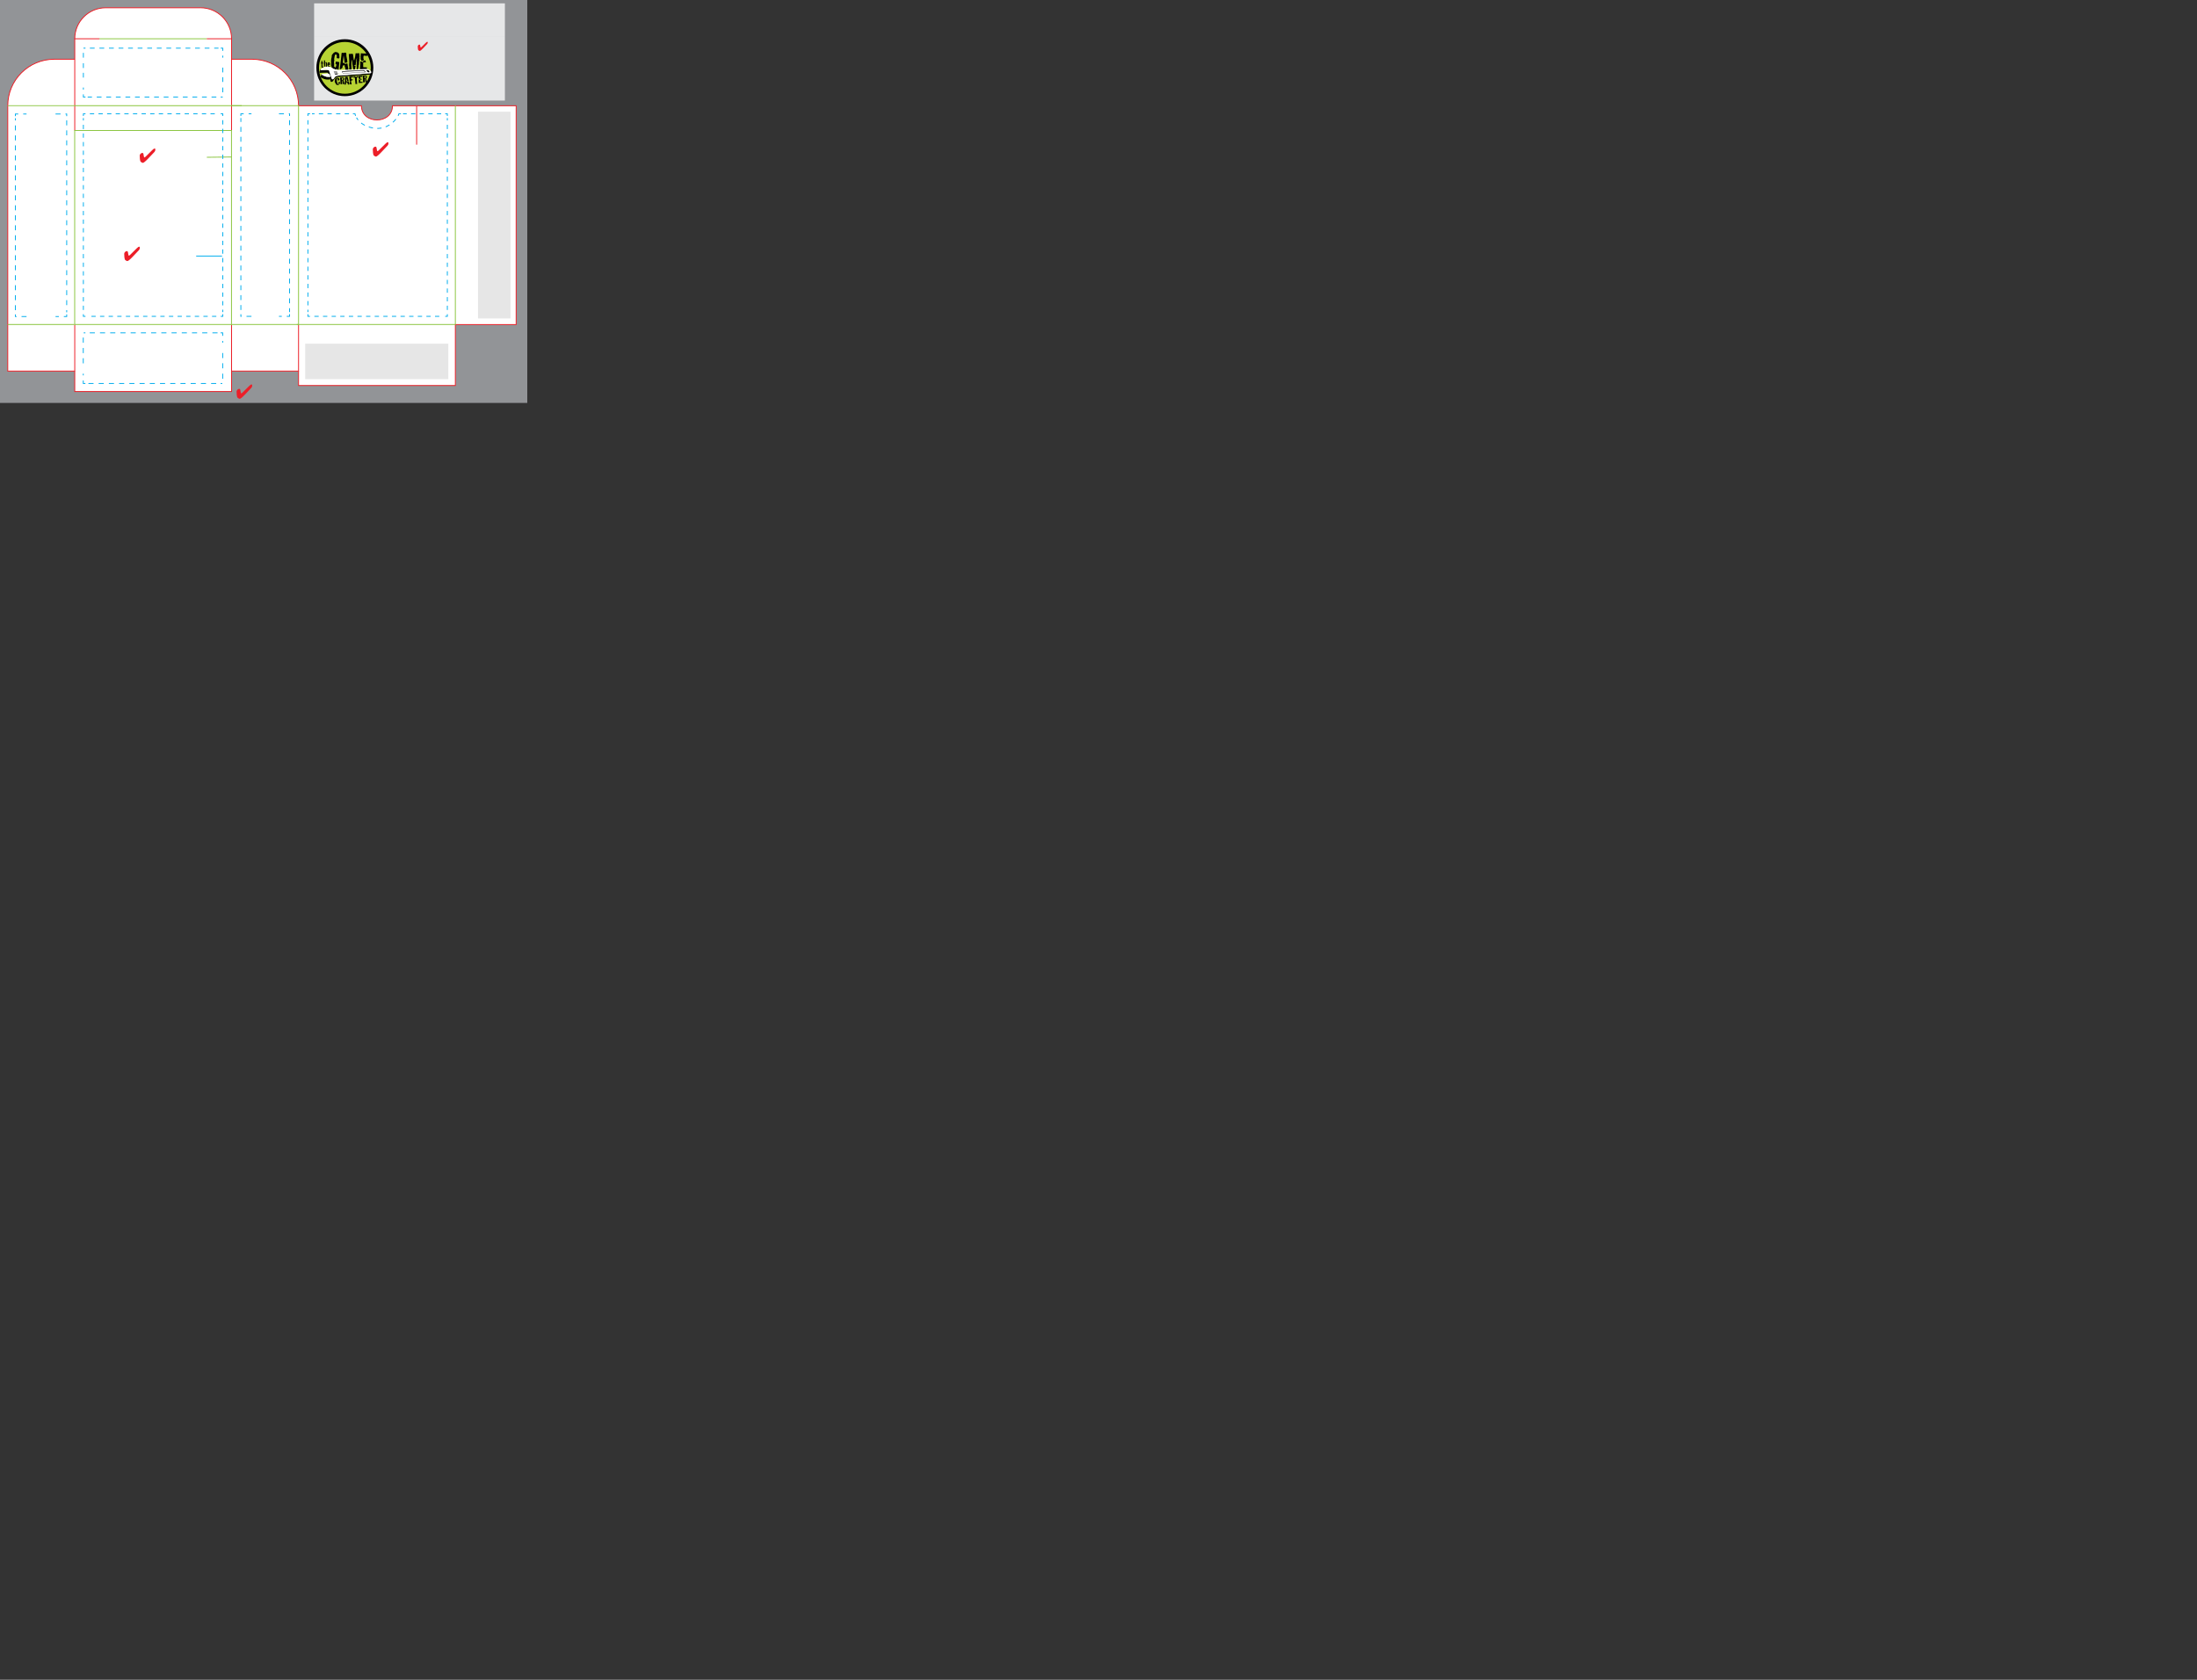<svg version="1.1" xmlns="http://www.w3.org/2000/svg" xmlns:xlink="http://www.w3.org/1999/xlink" x="0px" y="0px" width="2550" height="1950" viewBox="0 0 2550 1950" enable-background="new 0 0 612 468" xml:space="preserve">
<rect x="0" y="0" width="2550" height="1950" fill="#333333" stroke="none"/>
<g id="Background">
	<polygon fill="#929497" points="0,-0.25 0,467.75 612,467.75 612,-0.25 0,-0.25 	"></polygon>
</g>
<g id="cuts">
	<g id="XMLID_1_">
		<g>
			<path fill="#FFFFFF" d="M86.76,430.76H9v-54v-254c0-29.82,24.17-54,54-54h23.76V45c0-19.88,16.11-36,36-36h110
				c19.88,0,36,16.12,36,36v23.76h23.76c29.82,0,54,24.18,54,54h73c0,22,36,22,36,0h73h70.561v254H528.52v70.761h-182V430.76h-77.76
				v23.761h-182V430.76z"></path>
		</g>
		<g>
			<line fill="none" stroke="#EC1C24" stroke-miterlimit="10" x1="9" y1="376.76" x2="9" y2="122.76"></line>
			<path fill="none" stroke="#EC1C24" stroke-miterlimit="10" d="M528.52,122.76h-73c0,22-36,22-36,0h-73"></path>
			<polyline fill="none" stroke="#EC1C24" stroke-miterlimit="10" points="528.52,376.76 599.08,376.76 599.08,122.76 
				528.52,122.76 			"></polyline>
			<path fill="none" stroke="#EC1C24" stroke-miterlimit="10" d="M9,122.76c0-29.82,24.17-54,54-54h23.76"></path>
			<path fill="none" stroke="#EC1C24" stroke-miterlimit="10" d="M346.52,122.76c0-29.82-24.18-54-54-54h-23.76"></path>
			<polyline fill="none" stroke="#EC1C24" stroke-miterlimit="10" points="86.76,151.56 86.76,68.76 86.76,45 115.56,45 			"></polyline>
			<polyline fill="none" stroke="#EC1C24" stroke-miterlimit="10" points="268.76,151.56 268.76,68.76 268.76,45 239.96,45 			"></polyline>
			<path fill="none" stroke="#EC1C24" stroke-miterlimit="10" d="M86.76,45c0-19.88,16.11-36,36-36h110"></path>
			<path fill="none" stroke="#EC1C24" stroke-miterlimit="10" d="M268.76,45c0-19.88-16.12-36-36-36"></path>
			<polyline fill="none" stroke="#EC1C24" stroke-miterlimit="10" points="346.52,430.76 346.52,447.521 528.52,447.521 
				528.52,376.76 			"></polyline>
			<polyline fill="none" stroke="#EC1C24" stroke-miterlimit="10" points="268.76,430.76 346.52,430.76 346.52,376.76 			"></polyline>
			<polyline fill="none" stroke="#EC1C24" stroke-miterlimit="10" points="86.76,430.76 86.76,454.521 268.76,454.521 
				268.76,430.76 268.76,376.76 			"></polyline>
			<polyline fill="none" stroke="#EC1C24" stroke-miterlimit="10" points="9,376.76 9,430.76 86.76,430.76 86.76,376.76 			"></polyline>
		</g>
	</g>
</g>
<g id="folds">
	<rect x="86.689" y="151.477" fill="none" stroke="#8BC53F" stroke-miterlimit="10" width="182" height="225.201"></rect>
	<line fill="none" stroke="#8BC53F" stroke-width="1.014" stroke-miterlimit="10" x1="86.222" y1="376.678" x2="9" y2="376.678"></line>
	
		<line fill="none" stroke="#8BC53F" stroke-width="0.931" stroke-miterlimit="10" x1="86.689" y1="122.676" x2="8.997" y2="122.676"></line>
	<polyline fill="none" stroke="#8BC53F" stroke-miterlimit="10" points="268.689,376.677 346.517,376.677 346.517,122.676 
		268.689,122.676 	"></polyline>
	<line fill="none" stroke="#8BC53F" stroke-miterlimit="10" x1="528.516" y1="376.678" x2="528.516" y2="122.676"></line>
	<line fill="none" stroke="#8BC53F" stroke-miterlimit="10" x1="115.49" y1="45.004" x2="239.89" y2="45.004"></line>
	
		<line fill="none" stroke="#8BC53F" stroke-width="1.032" stroke-miterlimit="10" x1="86.689" y1="122.677" x2="280.565" y2="122.677"></line>
	
		<line fill="none" stroke="#8BC53F" stroke-width="1.006" stroke-miterlimit="10" x1="344.416" y1="376.678" x2="528.52" y2="376.678"></line>
</g>
<g id="instructions">
	<rect x="554.833" y="129.677" fill="#E6E6E6" width="37.728" height="239.999"></rect>
	
	<g>
		<path fill="#EC1E28" d="M450.829,166.698c0,0.888-0.403,1.754-1.207,2.597l-0.127,0.125l-7.04,7.417
			c-1.496,1.571-2.771,2.787-3.821,3.646c-1.052,0.859-1.796,1.287-2.228,1.287c-0.456,0-1.021-0.214-1.698-0.644
			c-0.676-0.428-1.112-0.872-1.311-1.327c-0.166-0.38-0.325-1.185-0.473-2.416c-0.147-1.229-0.222-2.563-0.222-3.998
			c0-0.782,0.327-1.506,0.979-2.171c0.653-0.665,1.375-0.997,2.164-0.997c0.754,0,1.2,0.688,1.344,2.062
			c0.018,0.159,0.027,0.278,0.037,0.354c0.119,1.056,0.261,1.792,0.419,2.21c0.161,0.418,0.378,0.627,0.65,0.627
			c0.113,0,0.327-0.124,0.639-0.37c0.31-0.248,0.684-0.583,1.116-1.009l7.234-7.166c0.607-0.607,1.149-1.066,1.629-1.379
			c0.479-0.311,0.884-0.467,1.219-0.467c0.252,0,0.429,0.096,0.537,0.285c0.105,0.19,0.158,0.51,0.158,0.958V166.698z"></path>
	</g>
	<line fill="none" stroke="#EC1C24" x1="483.585" y1="167.922" x2="483.585" y2="122.958"></line>
	
	<line fill="none" stroke="#8BC53F" x1="240.049" y1="182.58" x2="268.849" y2="182.247"></line>
	<rect x="364.595" y="41.852" fill="#E6E7E8" width="221.426" height="74.891"></rect>
	
	<g>
		<path fill="#EC1E28" d="M496.454,49.524c0,0.565-0.257,1.118-0.77,1.655l-0.081,0.081l-4.491,4.732
			c-0.955,1.001-1.768,1.776-2.438,2.326c-0.671,0.546-1.146,0.82-1.421,0.82c-0.291,0-0.652-0.137-1.084-0.411
			c-0.432-0.272-0.709-0.555-0.836-0.846c-0.106-0.242-0.207-0.756-0.301-1.542c-0.096-0.784-0.143-1.635-0.143-2.55
			c0-0.501,0.209-0.961,0.625-1.387c0.418-0.423,0.877-0.635,1.381-0.635c0.48,0,0.766,0.438,0.857,1.316
			c0.012,0.101,0.018,0.176,0.023,0.225c0.076,0.674,0.166,1.143,0.268,1.409s0.241,0.401,0.414,0.401
			c0.073,0,0.209-0.08,0.408-0.237c0.197-0.157,0.437-0.371,0.713-0.644l4.615-4.57c0.388-0.388,0.733-0.682,1.039-0.881
			c0.305-0.199,0.564-0.299,0.777-0.299c0.16,0,0.273,0.062,0.342,0.183c0.068,0.122,0.102,0.325,0.102,0.611V49.524z"></path>
	</g>
	<g>
		<circle fill-rule="evenodd" clip-rule="evenodd" cx="400.261" cy="78.573" r="33.053"></circle>
		<circle fill-rule="evenodd" clip-rule="evenodd" fill="#B7D333" cx="400.284" cy="78.755" r="30.049"></circle>
		<g>
			<path d="M393.851,72.203c-0.417,3.682-0.727,6.643-0.934,8.874l-1.369,0.061c0.02-0.074,0.028-0.159,0.031-0.252
				c0.002-0.167-0.059-0.388-0.185-0.661c-0.126-0.271-0.198-0.445-0.216-0.52c-0.354,0.052-0.693,0.298-1.018,0.736
				c-0.324,0.441-0.618,0.662-0.878,0.658c-0.149-0.005-0.317-0.044-0.501-0.121c-0.246,0.163-0.562,0.233-0.955,0.209
				c-0.352-0.063-0.696-0.115-1.031-0.158c-0.012-0.467-0.469-0.874-1.376-1.226c0.004-0.187-0.091-0.463-0.28-0.831
				c-0.189-0.366-0.282-0.623-0.279-0.772c0.002-0.167,0.069-0.306,0.203-0.416c-0.02-0.055-0.173-0.403-0.459-1.043
				c-0.196-0.469-0.292-0.871-0.287-1.205c0.005-0.261,0.064-0.502,0.182-0.724c-0.16-1.587-0.23-2.948-0.21-4.084
				c0.028-1.751,0.278-3.359,0.753-4.824c-0.034-0.225-0.05-0.448-0.047-0.672c0.021-1.174,0.428-1.985,1.215-2.439l0.008-0.363
				c0.781-0.993,1.809-1.712,3.082-2.156c0.764,0.182,1.523,0.353,2.284,0.516c0.853,0.294,1.44,0.797,1.763,1.511
				c0.258,0.154,0.385,0.464,0.377,0.927c-0.009,0.524,0.051,0.861,0.178,1.012l-0.143,0.164c0.148,1.103,0.223,1.775,0.218,2.016
				c-0.013,0.71-0.198,1.209-0.557,1.501c-0.13-0.001-0.473-0.118-1.027-0.353c-0.134,0.128-0.275,0.191-0.423,0.188
				c-0.075-0.001-0.211-0.042-0.404-0.12c-0.193-0.077-0.357-0.115-0.487-0.117c-0.093-0.002-0.187,0.014-0.28,0.049
				c-0.012-1.471,0.035-2.569,0.14-3.295c-0.147-0.096-0.297-0.315-0.449-0.65c-0.153-0.339-0.351-0.529-0.591-0.569
				c-0.152,0.185-0.221,0.305-0.203,0.361l-0.5-0.177c-0.455,0.495-0.759,1.356-0.909,2.583c-0.155,1.415-0.348,2.352-0.578,2.813
				c0.2,0.209,0.299,0.499,0.29,0.872c-0.001,0.129-0.023,0.345-0.066,0.641c-0.043,0.298-0.064,0.522-0.066,0.672
				c-0.002,0.167,0.012,0.316,0.049,0.446l-0.342,0.33c0.138,0.636,0.218,1.439,0.239,2.409c-0.014,0.818-0.02,1.639-0.014,2.458
				c-0.02,0-0.178,0.007-0.476,0.021c-0.186-0.005-0.319,0.059-0.395,0.188c0.111-0.017,0.215-0.024,0.307-0.021
				c0.41,0.005,0.731,0.296,0.963,0.868c0.234,0.572,0.434,0.86,0.602,0.864c0.187,0.001,0.441-0.171,0.765-0.521
				c0.549-0.585,0.833-1.392,0.851-2.416c0.01-0.503-0.047-1.044-0.168-1.623c-0.131,0.071-0.2,0.257-0.205,0.555
				c-0.298-0.004-0.486,0.058-0.562,0.186c-0.129-0.039-0.184-0.143-0.162-0.309c0.021-0.242,0.033-0.374,0.033-0.393
				c0.227-0.068,0.338-0.171,0.342-0.3c0-0.057-0.039-0.161-0.121-0.312c-0.08-0.149-0.119-0.271-0.119-0.365
				c0-0.073,0.021-0.147,0.06-0.223l0.13-1.088c0.409,0.12,1.293,0.171,2.654,0.159c-0.04,0.09,0.014,0.214,0.162,0.363
				c0.131-0.128,0.271-0.191,0.422-0.187c0.11,0.002,0.277,0.051,0.498,0.147C393.6,72.152,393.756,72.202,393.851,72.203z"></path>
			<path d="M404.281,81.828c-0.26-0.115-0.538-0.175-0.835-0.182c-0.262-0.004-0.617,0.046-1.066,0.15
				c-0.506,0.103-0.851,0.162-1.037,0.178c-0.199-0.395-0.338-0.937-0.418-1.629c-0.15-1.008-0.246-1.577-0.279-1.711
				c0.059-0.11,0.088-0.203,0.088-0.275c0.004-0.206-0.156-0.391-0.479-0.556c-0.325-0.162-0.485-0.292-0.482-0.386
				c0.001-0.108,0.189-0.274,0.566-0.492c-0.091-0.112-0.158-0.342-0.199-0.687c-0.039-0.346-0.125-0.576-0.253-0.69
				c-0.228,0.202-0.597,0.331-1.11,0.386c-0.514,0.059-0.854,0.141-1.023,0.248c0.011,1.454-0.229,2.43-0.721,2.923
				c-0.26-0.06-0.459,0.04-0.592,0.3c-0.193,0.312-0.355,0.495-0.486,0.549l0.164,0.198c-0.15,0.128-0.395,0.181-0.729,0.156
				c-0.521-0.028-0.801-0.042-0.838-0.042l-0.158-0.508l1.82-15.089c0.018-0.95,0.064-1.595,0.145-1.928
				c-0.023-0.84,0.172-1.358,0.584-1.556c0.259,0.172,0.584,0.261,0.975,0.269c0.318,0.006,0.812-0.061,1.484-0.199
				c0.676-0.137,1.142-0.205,1.402-0.201c0.912,0.018,1.311,0.676,1.197,1.979c-0.093,1.042,0.07,2.415,0.487,4.117
				c0.436,1.835,0.646,3.208,0.63,4.122c-0.006,0.277,0.087,0.857,0.063,1.136c-0.396,0.217-0.899,0.349-1.515,0.393
				c-0.541,0.029-1.093,0.059-1.651,0.084c-0.144-1.419-0.394-3.127-0.538-4.528c-0.176-1.68-0.395-3.061-0.656-4.147l-0.863,7.979
				c-0.066,0.689,0.245,1.04,0.935,1.052c0.224,0.004,0.437-0.049,0.646-0.157c0.168-0.053,0.4,0.071,0.692,0.375
				c-0.011,0.577,0.104,0.924,0.345,1.041c0.303-0.2,0.696-0.39,1.184-0.569c0.431-0.158,0.855-0.31,1.268-0.452
				c0.234,0.321,0.387,0.798,0.451,1.434c0.076,0.896,0.133,1.42,0.168,1.567c0.031,0.355,0.176,1.121,0.435,2.301
				c0.19,0.933,0.279,1.69,0.271,2.268C404.345,81.327,404.321,81.587,404.281,81.828z"></path>
			<path d="M417.151,68.517c-0.021,0.057-0.025,0.383-0.016,0.979c-0.01,0.485-0.07,0.847-0.187,1.087
				c-0.139,0.371-0.21,0.902-0.224,1.591c-0.003,0.149,0.002,0.382,0.016,0.698c-0.006,0.318-0.009,0.551-0.011,0.699
				c-0.021,1.174-0.222,2.026-0.604,2.561c0.033,0.301,0.047,0.598,0.044,0.896c-0.017,0.932-0.336,2.185-0.959,3.759
				c-0.169,0.054-0.311,0.077-0.423,0.076c-0.223-0.005-0.383-0.135-0.482-0.387c-0.099-0.253-0.19-0.492-0.279-0.717
				c0.061-1.433,0.031-3.521-0.091-6.264l0.171-0.165c-0.123-0.484-0.178-1.026-0.168-1.622c0.007-0.43,0.061-1.053,0.156-1.871
				c0.1-0.818,0.151-1.434,0.158-1.843c0.006-0.261-0.002-0.511-0.014-0.754c-0.643,1.536-1.097,4.136-1.363,7.802l-0.234,0.556
				c-0.077,0.187-0.237,0.286-0.479,0.301c-0.073-0.131-0.146-0.198-0.22-0.199c-0.057-0.003-0.155,0.065-0.297,0.204
				c-0.144,0.137-0.261,0.195-0.353,0.176l-0.371,0.328c0.164,0.208,0.518,0.232,1.062,0.076c0.429-0.125,0.65,0.038,0.662,0.485
				c0.012,0.372-0.09,0.874-0.305,1.505c-0.217,0.628-0.326,1.102-0.332,1.42c-0.004,0.224,0.021,0.447,0.072,0.67l-1.934,0.303
				c-0.18-0.375-0.313-1.007-0.402-1.894c-0.086-0.884-0.221-1.518-0.4-1.893c0.113-0.128,0.172-0.266,0.174-0.416
				c0.002-0.131-0.049-0.327-0.157-0.589c-0.106-0.265-0.168-0.46-0.186-0.592c-0.015-0.204-0.08-0.701-0.198-1.484
				c-0.082-0.634-0.121-1.131-0.115-1.482c0.004-0.188,0.017-0.355,0.037-0.505c0.002-0.129-0.07-0.321-0.213-0.577
				c-0.146-0.253-0.217-0.436-0.213-0.548c0-0.093,0.038-0.175,0.113-0.249c-0.128-0.152-0.18-0.413-0.154-0.784
				c0.025-0.374-0.027-0.636-0.153-0.785c-0.274,0.72-0.42,1.696-0.442,2.925c-0.01,1.715-0.027,2.704-0.05,2.963l0.193,0.174
				l-0.198,0.161c0.137,0.673,0.198,1.533,0.18,2.575c-0.051,1.882-0.074,2.757-0.073,2.629c-0.265,0.235-0.63,0.352-1.097,0.343
				c-0.576-0.009-0.97,0.041-1.176,0.147c-0.234-0.414-0.348-0.946-0.336-1.598c0.008-0.504,0.094-1.116,0.256-1.842
				c-0.254-0.472-0.373-1.124-0.359-1.963c0.004-0.206,0.029-0.595,0.076-1.174c0.027-0.463,0.032-0.809,0.019-1.032
				c0.187-0.09,0.282-0.189,0.283-0.303c0.003-0.074-0.056-0.202-0.175-0.381c-0.118-0.177-0.176-0.313-0.176-0.408
				c0.003-0.111,0.079-0.222,0.229-0.332l-0.603-9.039c0.359-0.235,0.939-0.347,1.74-0.333c0.875,0.034,1.474-0.013,1.791-0.135
				c0.058-0.039,0.122-0.056,0.197-0.056c0.076,0.003,0.162,0.046,0.264,0.131s0.17,0.129,0.207,0.129
				c0.074,0.001,0.141-0.054,0.199-0.166l0.521,0.515c0.176,0.655,0.341,1.925,0.496,3.808c0.158,1.625,0.406,2.852,0.748,3.677
				c0.457-1.65,0.833-3.033,1.132-4.145l0.606-4.425l4.333-0.095c0.017,0.241,0.069,1.538,0.187,2.286
				c0.099,0.652,0.146,1.185,0.14,1.594c-0.007,0.467-0.079,0.886-0.218,1.255c0.145,0.208,0.217,0.47,0.211,0.784
				C417.384,68.057,417.303,68.313,417.151,68.517z"></path>
			<path d="M426.041,78.313l0.001-0.028c-0.115,0.239-0.187,0.519-0.209,0.835c-0.021,0.204-0.028,0.492-0.016,0.865
				c0.011,0.428,0.016,0.727,0.014,0.896c-0.15-0.003-0.746-0.014-1.789-0.03c-0.634-0.011-1.202,0.044-1.708,0.167l-0.521-0.568
				c-0.153,0.146-0.21,0.266-0.175,0.359c-0.092-0.02-0.521-0.026-1.285-0.021c-0.596-0.009-1.043-0.075-1.337-0.19
				c-0.306,0.313-0.659,0.306-1.063-0.018c-0.146-0.113-0.162-0.306-0.047-0.573c0.117-0.269,0.083-0.469-0.1-0.604
				c0.027-0.595,0.109-1.517,0.242-2.764c0.131-1.114,0.2-1.99,0.211-2.623c0.014-0.857-0.045-1.679-0.181-2.463
				c0.21-0.201,0.442-0.3,0.704-0.295c0.299,0.003,0.65,0.15,1.055,0.438c0.568,0.397,0.867,0.602,0.884,0.602l0.163,0.197
				c0.021-0.057,0.119-0.353,0.295-0.89c0.1-0.352,0.244-0.581,0.433-0.691l0.165,0.171c0.075-0.035,0.319-0.209,0.736-0.519
				c0.317-0.22,0.58-0.736,0.766-0.73c0.206,0.001,0.396,0.118,0.581,0.345c0.313,0.171,0.511,0.842,0.609,1.187
				c0.096,0.348,0.188,0.688,0.276,1.027c-0.838,0.022-1.529,0-2.068-0.064c-0.133,0.203-0.32,0.232-0.561,0.089
				c-0.239-0.143-0.416-0.123-0.531,0.059c-0.006,0.337-0.018,0.944-0.031,1.818c-0.033,0.781-0.042,1.396-0.03,1.845
				c0.006,0.689,0.051,1.323,0.134,1.901c0.148,0.004,0.856,0.017,2.123,0.038C424.657,78.094,425.41,78.171,426.041,78.313z
				 M426.101,64.924c-0.168,0.017-0.353,0.022-0.559,0.02c-0.428-0.007-0.996-0.075-1.701-0.198
				c-0.875-0.125-1.404-0.199-1.591-0.222c-0.267,0.386-0.405,0.934-0.419,1.642c-0.025,1.528-0.025,2.189-0.005,1.984
				c0.259,0.153,0.384,0.437,0.376,0.846c-0.028,0.559-0.032,0.849-0.014,0.866c-0.131,0.053-0.2,0.238-0.205,0.555
				c-0.205-0.077-0.416-0.23-0.635-0.458c-0.294-0.285-0.45,0.68-0.428,0.439l-0.178,0.573l-0.164-0.17
				c-0.15,0.017-0.405-0.062-0.765-0.236c-0.362-0.175-0.614-0.334-0.761-0.488c0.006-0.298,0.055-0.465,0.148-0.501l-0.356-0.396
				l-0.171,0.247c-0.21-1.942-0.158-5.571,0.098-7.617c0.708,0.122,1.489,0.202,2.346,0.235c0.578,0.028,1.387,0.042,2.431,0.042
				c1.193,0.001,2.052,0.005,2.573,0.014c0.218,0.208,0.326,0.481,0.32,0.816c-0.002,0.206-0.061,0.536-0.17,0.989
				C426.161,64.363,426.104,64.699,426.101,64.924z"></path>
		</g>
		<g>
			<path d="M394.69,95.213v-0.015c0,0.01-0.049,0.422-0.145,1.233c-0.049,0.498-0.168,0.891-0.36,1.176l-0.122-0.098
				c-0.227,0.474-0.533,0.763-0.925,0.865c-0.187,0.196-0.456,0.305-0.808,0.326c-0.209,0.013-0.691-0.049-1.447-0.182
				c-0.366-0.228-0.566-0.354-0.602-0.379c-0.23-0.172-0.34-0.347-0.328-0.526c-0.222-0.226-0.535-0.631-0.652-1.137
				c-0.143-0.562-0.229-0.591-0.361-0.789c-0.211,0.156-0.287-0.174-0.408-0.373l0.109-0.083c-0.068-0.05-0.105-0.106-0.109-0.169
				c-0.002-0.044,0.019-0.108,0.056-0.196c0.04-0.086,0.06-0.15,0.056-0.195c-0.005-0.069-0.046-0.131-0.126-0.178
				c0.085-0.441,0.162-1.103,0.231-1.982c0.15-0.081,0.221-0.234,0.213-0.466c-0.008-0.229,0.025-0.382,0.098-0.456
				c0.354-0.714,0.934-1.194,1.734-1.444c0.044,0.005,0.258,0.001,0.644-0.011c0.264-0.007,0.464,0.016,0.599,0.071
				c0.24-0.042,0.48,0.018,0.72,0.171c0.208,0.157,0.417,0.312,0.622,0.47c0.389,0.42,0.599,0.897,0.63,1.427
				c0.01,0.175-0.002,0.363-0.034,0.559c-0.287-0.008-0.49,0.179-0.611,0.569l-1.117,0.104c-0.119-0.17-0.189-0.397-0.205-0.681
				c-0.006-0.097-0.004-0.239,0-0.424c0.005-0.188,0.006-0.329,0-0.426c-0.018-0.292-0.085-0.521-0.206-0.694l-0.335,0.192
				c-0.137-0.054-0.205-0.133-0.212-0.239c-0.002-0.035,0.003-0.088,0.016-0.153c0.013-0.069,0.019-0.114,0.017-0.142
				c-0.006-0.114-0.109-0.183-0.309-0.21c-0.137,1.259-0.178,2.552-0.123,3.878c0.035,0.043,0.142,0.071,0.318,0.09
				c0.145,0.017,0.219,0.062,0.222,0.131c0.003,0.028-0.005,0.063-0.026,0.109l-0.109,0.086c0.059,0.093,0.096,0.227,0.105,0.394
				c0.004,0.087,0.002,0.223-0.01,0.406c-0.012,0.183-0.015,0.318-0.01,0.405c0.017,0.265,0.082,0.466,0.201,0.602
				c-0.012,0.193,0.068,0.328,0.236,0.396c0.107-0.041,0.205-0.062,0.295-0.068c0.34-0.021,0.576,0.166,0.709,0.556
				c0.001,0.01-0.002,0.075-0.004,0.201c0.004,0.071,0.039,0.116,0.106,0.14c0.148-0.09,0.222-0.249,0.22-0.479
				c-0.003-0.265,0.031-0.436,0.102-0.51c-0.018-0.124-0.09-0.302-0.22-0.532c-0.13-0.233-0.196-0.414-0.206-0.548
				c-0.008-0.141,0.035-0.275,0.125-0.404c-0.078-0.024-0.113-0.074-0.107-0.155c0.004-0.125,0.006-0.191,0.006-0.199
				C393.446,95.076,394.065,95.072,394.69,95.213z"></path>
			<path d="M399.748,96.25h-0.014c-0.065,0.126-0.085,0.311-0.063,0.548c0.031,0.336,0.048,0.509,0.048,0.517
				c-0.05,0.021-0.12-0.006-0.204-0.074c-0.13,0.049-0.193,0.131-0.186,0.245c0,0.018,0.008,0.046,0.021,0.086
				c0.001,0.049,0.005,0.082,0.005,0.099c0.006,0.09-0.021,0.157-0.08,0.203c-0.148-0.082-0.344-0.135-0.584-0.159
				c-0.244-0.021-0.475-0.044-0.689-0.063c-0.004-1.121-0.154-2.22-0.453-3.289c0,0.008-0.006-0.101-0.02-0.334
				c0.002-0.164-0.035-0.281-0.111-0.352l-0.102,0.092c-0.002-0.017,0.031-0.047,0.101-0.097s0.104-0.1,0.1-0.149
				c-0.003-0.024-0.009-0.049-0.021-0.071l-0.112-0.081c-0.19,0.062-0.278,0.216-0.265,0.459c0.01,0.165-0.057,0.281-0.194,0.346
				c0.054,0.039,0.081,0.089,0.083,0.145c0.004,0.033-0.001,0.08-0.014,0.139c-0.013,0.057-0.018,0.102-0.015,0.137
				c0.003,0.071,0.044,0.132,0.117,0.177c0.004,0.05,0.028,0.494,0.077,1.333c0.031,0.534,0.016,0.987-0.043,1.361l0.012,0.209
				c-0.072-0.003-0.155-0.001-0.246,0.002c-0.102,0.008-0.25,0.022-0.443,0.047c-0.191,0.023-0.336,0.037-0.427,0.043
				c-0.378,0.021-0.644-0.043-0.796-0.19l-0.159-4.604c-0.075-0.225-0.124-0.541-0.147-0.943l-0.051-0.889
				c-0.036-0.435-0.092-0.769-0.167-1.003c0.032-0.16,0.171-0.246,0.416-0.26c0.153-0.009,0.358,0.011,0.618,0.063
				c0.119-0.055,0.287-0.09,0.502-0.104c0.061-0.006,0.158-0.006,0.291-0.006c0.143-0.008,0.245-0.014,0.306-0.018
				c0.4-0.021,0.663-0.145,0.794-0.367c0.186-0.003,0.386,0.057,0.604,0.175c0.215,0.12,0.406,0.185,0.57,0.189
				c0.436,0.255,0.669,0.679,0.705,1.271c0.008,0.132-0.045,0.654-0.156,1.567l-0.746,0.648c0.127,0.232,0.279,0.738,0.457,1.521
				C399.216,95.468,399.442,95.945,399.748,96.25z M398.368,91.011l0.016,0.011c0.015,0.057,0.008-0.146-0.02-0.603
				c-0.012-0.223-0.094-0.383-0.244-0.482c-0.084,0.12,0.013,0.177-0.028,0.454c-0.038,0.279-0.204,0.201-0.3,0.322
				c-0.256,0-0.314,0.154-0.37-0.09c-0.114-0.398-0.214-0.363-0.215-0.37l-0.108,0.064c-0.04,0.035-0.084,0.074-0.132,0.12
				c-0.048,0.045-0.099,0.058-0.15,0.046c0.003,0.05-0.021,0.126-0.071,0.232s-0.074,0.178-0.072,0.22
				c0.006,0.075,0.063,0.129,0.18,0.164c-0.021,0.165-0.026,0.339-0.018,0.52c0.007,0.098,0.029,0.324,0.071,0.676
				c0.047,0.277,0.065,0.516,0.056,0.713c0.094,0.003,0.18,0.003,0.262-0.001c0.358-0.021,0.591-0.163,0.698-0.424
				c0.036-0.075,0.077-0.352,0.122-0.823C398.083,91.404,398.191,91.152,398.368,91.011z"></path>
			<path d="M405.552,98.038c-0.146-0.043-0.301-0.058-0.465-0.048c-0.143,0.008-0.335,0.044-0.576,0.106
				c-0.275,0.065-0.462,0.106-0.562,0.119c-0.125-0.165-0.22-0.399-0.287-0.699c-0.119-0.439-0.19-0.687-0.213-0.743
				c0.029-0.05,0.041-0.093,0.039-0.127c-0.006-0.09-0.102-0.164-0.282-0.225c-0.185-0.058-0.276-0.11-0.278-0.15
				c-0.002-0.049,0.094-0.128,0.294-0.238c-0.055-0.048-0.098-0.146-0.132-0.298c-0.035-0.149-0.088-0.246-0.164-0.292
				c-0.117,0.099-0.314,0.17-0.594,0.216c-0.279,0.043-0.463,0.093-0.555,0.149c0.059,0.638,0,1.762-0.251,1.998
				c-0.144-0.016-0.247,0.035-0.314,0.156c-0.095,0.145-0.177,0.232-0.245,0.262l0.096,0.079c-0.079,0.064-0.21,0.096-0.393,0.099
				c-0.287,0.008-0.439,0.012-0.461,0.013l-0.104-0.218l0.431-7.402c-0.023-0.418-0.02-0.703,0.011-0.853
				c-0.042-0.369,0.048-0.606,0.267-0.71c0.148,0.066,0.328,0.092,0.543,0.08c0.173-0.01,0.444-0.057,0.807-0.146
				c0.363-0.087,0.617-0.134,0.761-0.143c0.5-0.028,0.741,0.245,0.724,0.823c-0.015,0.462,0.123,1.06,0.412,1.794
				c0.302,0.789,0.463,1.387,0.486,1.791c0.008,0.122,0.173,0.385,0.17,0.509c-0.211,0.11-0.482,0.187-0.817,0.231
				c-0.296,0.035-0.595,0.069-0.901,0.103c-0.128-0.619-0.418-1.371-0.545-1.984c-0.156-0.732-0.324-1.331-0.504-1.802l-0.195,3.55
				c-0.012,0.306,0.172,0.447,0.549,0.426c0.121-0.007,0.238-0.039,0.348-0.095c0.092-0.029,0.221,0.017,0.392,0.138
				c0.015,0.256,0.091,0.405,0.228,0.445c0.157-0.1,0.367-0.199,0.627-0.296c0.23-0.087,0.457-0.171,0.678-0.249
				c0.142,0.132,0.238,0.337,0.299,0.612c0.072,0.394,0.121,0.619,0.146,0.686c0.029,0.154,0.136,0.487,0.318,0.996
				c0.138,0.403,0.213,0.733,0.228,0.987C405.567,97.812,405.565,97.929,405.552,98.038z"></path>
			<path d="M409.782,89.639h0.015c-0.122,0.181-0.278,0.215-0.47,0.103c-0.041-0.008-0.226,0.004-0.553,0.031
				c-0.274,0.017-0.475,0.001-0.602-0.04c-0.029,0.004-0.091,0.033-0.178,0.091c-0.09,0.062-0.153,0.089-0.195,0.092
				c-0.061,0.006-0.096-0.048-0.102-0.155c-0.002-0.015-0.006-0.086-0.012-0.208c-0.005-0.082-0.045-0.139-0.117-0.167l-0.191,0.148
				c-0.059,0.044-0.088,0.09-0.084,0.14c0.002,0.04,0.037,0.099,0.104,0.174c0.064,0.074,0.104,0.128,0.115,0.158
				c0.002,0.026,0.023,0.396,0.064,1.11c0.015,0.455,0.1,0.816,0.248,1.087c0.037-0.043,0.131-0.067,0.279-0.07
				c0.148-0.005,0.246-0.037,0.295-0.098c0.098,0.083,0.258,0.09,0.484,0.015c0.228-0.076,0.391-0.052,0.49,0.076l-0.03,1.091
				c-0.093-0.013-0.229-0.057-0.407-0.136c-0.053,0.158-0.154,0.26-0.305,0.3c-0.062,0.021-0.234,0.038-0.52,0.055
				c0.008-0.05-0.037-0.101-0.134-0.151c-0.277,0.132-0.384,0.446-0.313,0.945c0.008-0.051,0.018,0.036,0.031,0.258
				c0.008,0.139-0.021,0.241-0.09,0.302c-0.174,0.025-0.393-0.013-0.66-0.116c-0.266-0.104-0.458-0.153-0.57-0.146
				c-0.05,0.003-0.098,0.01-0.137,0.021l-0.287,0.09l-0.459-4.981l-0.055-0.949c0.381-0.128,0.854-0.21,1.416-0.242
				c0.439-0.025,1.014-0.021,1.723,0.011c0.045-0.093,0.129,0.028,0.232,0.024c0.051-0.004,0.127,0.002,0.23,0.016
				c0.104,0.015,0.182,0.021,0.233,0.018c0.06-0.003,0.115-0.015,0.165-0.033l0.072-0.08c0.209,0.062,0.318,0.173,0.327,0.327
				c0.005,0.066-0.017,0.18-0.059,0.338c-0.04,0.159-0.06,0.281-0.056,0.362C409.729,89.518,409.749,89.584,409.782,89.639z
				 M407.989,97.952c-0.108,0.057-0.277,0.089-0.502,0.104c-0.295,0.017-0.473,0.032-0.535,0.043
				c-0.031-0.031-0.07-0.006-0.137-0.266c-0.043-0.171-0.15-0.252-0.322-0.24c-0.042,0.002-0.091,0.009-0.152,0.02l-0.276,0.018
				l-0.147-2.522c0.151-0.073,0.338-0.117,0.562-0.131c0.215-0.012,0.405,0.01,0.571,0.064c-0.003,0.093,0.127,0.132,0.392,0.113
				l0.292-0.018C407.907,95.848,408.015,97.127,407.989,97.952z"></path>
			<path d="M415.909,89.855l0.016,0.012c-0.145-0.01-0.606,0.022-0.963,0.066c-0.305,0.035-0.535,0.041-0.689,0.017
				c-0.148,0.1-0.203,0.234-0.162,0.403l0.095,0.057c-0.078,0.073-0.105,0.127-0.081,0.167l0.081,0.081
				c-0.019,1.462-0.022,2.27-0.012,2.426c0.021,0.387,0.066,0.726,0.134,1.02c-0.061,0.185-0.084,0.396-0.069,0.635
				c0.009,0.154,0.045,0.402,0.11,0.741c0.067,0.338,0.154,1.45,0.165,1.624c0.007,0.129,0.005,0.255-0.009,0.369
				c-0.142,0.059-0.293,0.092-0.456,0.103c-0.276,0.016-0.571-0.041-0.888-0.172c-0.037,0.035-0.081,0.072-0.131,0.113
				c-0.048,0.04-0.061,0.085-0.037,0.133c-0.102,0.028-0.243-0.012-0.424-0.125c-0.097-1.479-0.359-4.493-0.752-7.538
				c-0.139,0.124-0.393,0.021-0.656,0.054c-0.315,0.034-0.625-0.015-0.745,0.042c-0.153-0.164-0.119-0.213-0.134-0.483
				c-0.017-0.263-0.102-0.911-0.033-1.182c0.014-0.06,0.586-0.025,0.923-0.054c0.459-0.025,0.561,0.083,0.591,0.08
				c0.037-0.059,0.262-0.029,0.424-0.04c0.105,0.051,0.221-0.047,0.224,0.028c0.005,0.049,0,0.359-0.034,0.448
				c-0.036,0.09-0.053,0.155-0.051,0.195c0.006,0.099,0.077-0.046,0.243,0.011c0.185-0.004,0.374-0.011,0.567-0.021
				c0.217,0.02,0.466-0.058,0.446,0.125c0.037-0.053,0.062,0.039,0.371-0.086c0.229-0.105,0.37-0.374,0.325-0.559
				c-0.025-0.102,0.113-0.168,0.026-0.12c0.111-0.062,0.011-0.019,0.131-0.067c0.383,0.038,0.593-0.002,0.665-0.006
				c0.154-0.01,0.535,0.088,0.643,0.033c0.08,0.144,0.121,0.594,0.125,0.841C415.9,89.62,415.908,89.83,415.909,89.855z"></path>
			<path d="M420.874,95l-0.002-0.012c-0.055,0.109-0.084,0.235-0.084,0.376c-0.008,0.09,0,0.218,0.021,0.384
				c0.022,0.187,0.034,0.317,0.039,0.393c-0.083,0.004-0.41,0.021-0.982,0.058c-0.346,0.02-0.655,0.065-0.929,0.141l-0.306-0.231
				c-0.077,0.071-0.104,0.127-0.081,0.166c-0.051-0.005-0.287,0.009-0.705,0.041c-0.328,0.02-0.574,0.008-0.741-0.031
				c-0.154,0.148-0.349,0.16-0.581,0.033c-0.084-0.043-0.1-0.127-0.045-0.251c0.054-0.123,0.027-0.21-0.078-0.261
				c-0.004-0.263,0.008-0.672,0.037-1.227c0.034-0.497,0.041-0.886,0.024-1.166c-0.022-0.377-0.085-0.736-0.185-1.077
				c0.107-0.097,0.231-0.147,0.374-0.155c0.163-0.012,0.36,0.04,0.595,0.148c0.326,0.155,0.494,0.232,0.504,0.232l0.097,0.079
				c0.009-0.022,0.052-0.159,0.13-0.404c0.043-0.157,0.113-0.265,0.213-0.318l0.096,0.067c0.04-0.018,0.17-0.104,0.385-0.256
				c0.168-0.11,0.283-0.511,0.387-0.516c0.11-0.007,0.222,0.036,0.33,0.128c0.177,0.064,0.318,0.514,0.383,0.662
				c0.064,0.149,0.128,0.296,0.188,0.44c-0.459,0.043-0.839,0.062-1.135,0.054c-0.066,0.096-0.169,0.116-0.304,0.062
				c-0.137-0.055-0.233-0.037-0.291,0.049c0.01,0.146,0.025,0.413,0.047,0.8c0.011,0.346,0.025,0.616,0.047,0.812
				c0.027,0.304,0.076,0.581,0.142,0.835c0.082-0.007,0.472-0.028,1.165-0.067C420.106,94.959,420.521,94.963,420.874,95z
				 M420.398,89.201c-0.091,0.013-0.194,0.024-0.308,0.028c-0.232,0.015-0.543,0.009-0.938-0.019
				c-0.482-0.021-0.775-0.033-0.879-0.036c-0.131,0.183-0.149,0.328-0.131,0.641c0.039,0.673,0.062,0.965,0.066,0.874
				c0.146,0.058,0.227,0.178,0.235,0.359c0.005,0.246,0.011,0.371,0.022,0.381c-0.07,0.026-0.1,0.113-0.094,0.253
				c-0.113-0.027-0.234-0.086-0.363-0.178c-0.172-0.113-0.225,0.289-0.221,0.183l-0.077,0.252l-0.097-0.071
				c-0.08,0.014-0.223-0.011-0.426-0.074c-0.203-0.062-0.35-0.124-0.434-0.185c-0.006-0.13,0.013-0.205,0.062-0.226l-0.209-0.162
				l-0.084,0.118c-0.182-0.849-0.305-2.342-0.234-3.253c0.391,0.027,0.848-0.039,1.316-0.059c0.316-0.011,0.763-0.035,1.334-0.077
				c0.653-0.046,1.121-0.078,1.406-0.095c0.129,0.084,0.199,0.2,0.206,0.347c0.007,0.092-0.013,0.238-0.058,0.442
				C420.45,88.851,420.394,89.101,420.398,89.201z"></path>
			<path d="M425.97,94.124l-0.015,0.002c-0.063,0.128-0.085,0.311-0.062,0.546c0.031,0.338,0.045,0.511,0.047,0.519
				c-0.051,0.021-0.119-0.004-0.205-0.074c-0.131,0.049-0.192,0.131-0.186,0.246c0.002,0.017,0.008,0.043,0.02,0.084
				c0.003,0.05,0.005,0.082,0.007,0.1c0.005,0.09-0.022,0.157-0.081,0.203c-0.148-0.083-0.344-0.136-0.586-0.159
				c-0.242-0.022-0.471-0.046-0.688-0.067c-0.004-1.118-0.154-2.215-0.451-3.287c0,0.01-0.008-0.102-0.02-0.332
				c0-0.164-0.037-0.281-0.113-0.352l-0.102,0.093c0-0.016,0.031-0.049,0.102-0.098c0.067-0.05,0.102-0.1,0.1-0.149
				c-0.004-0.024-0.01-0.049-0.021-0.074l-0.112-0.081c-0.19,0.062-0.279,0.214-0.263,0.462c0.008,0.164-0.059,0.281-0.197,0.346
				c0.053,0.038,0.082,0.086,0.086,0.143c0.002,0.034-0.004,0.079-0.016,0.136c-0.012,0.06-0.018,0.105-0.016,0.14
				c0.004,0.072,0.043,0.133,0.117,0.179c0.004,0.05,0.029,0.492,0.078,1.331c0.031,0.534,0.018,0.989-0.044,1.362l0.014,0.21
				c-0.071-0.004-0.154-0.004-0.247,0.003c-0.102,0.006-0.25,0.02-0.443,0.043c-0.193,0.024-0.334,0.039-0.428,0.044
				c-0.376,0.021-0.643-0.04-0.794-0.189l-0.16-4.604c-0.075-0.227-0.124-0.541-0.147-0.943l-0.052-0.888
				c-0.035-0.436-0.089-0.771-0.165-1.005c0.031-0.158,0.17-0.245,0.414-0.259c0.155-0.01,0.359,0.011,0.619,0.063
				c0.121-0.058,0.287-0.093,0.501-0.104c0.062-0.004,0.159-0.005,0.291-0.005c0.144-0.008,0.247-0.015,0.308-0.019
				c0.398-0.021,0.664-0.146,0.795-0.366c0.184-0.001,0.385,0.056,0.6,0.174c0.217,0.121,0.408,0.184,0.575,0.189
				c0.433,0.256,0.669,0.679,0.702,1.272c0.007,0.132-0.045,0.654-0.155,1.568l-0.747,0.646c0.127,0.233,0.279,0.739,0.459,1.52
				C425.437,93.344,425.667,93.82,425.97,94.124z M424.589,88.887l0.017,0.011c0.014,0.057,0.007-0.146-0.019-0.603
				c-0.014-0.226-0.096-0.384-0.244-0.481c-0.084,0.118-0.102-0.161-0.141,0.118c-0.04,0.279-0.107,0.478-0.202,0.6
				c-0.257-0.001-0.316-0.154-0.47-0.369c-0.096-0.136-0.141-0.018-0.141-0.025l-0.07,0.056c-0.039,0.036-0.082,0.075-0.131,0.12
				c-0.049,0.044-0.1,0.059-0.152,0.045c0.004,0.049-0.021,0.128-0.07,0.233c-0.049,0.104-0.074,0.179-0.072,0.221
				c0.006,0.074,0.064,0.126,0.181,0.163c-0.022,0.165-0.028,0.339-0.019,0.521c0.008,0.098,0.029,0.322,0.071,0.675
				c0.046,0.277,0.065,0.516,0.058,0.714c0.093,0.004,0.179,0.002,0.261-0.003c0.356-0.021,0.59-0.162,0.697-0.423
				c0.035-0.077,0.077-0.353,0.122-0.824C424.305,89.277,424.415,89.028,424.589,88.887z"></path>
		</g>
		<g>
			<path d="M375.167,72.889V72.9c-0.045,0.428-0.061,0.724-0.044,0.885c-0.065,0.027-0.153,0.031-0.257,0.014
				c-0.137-0.022-0.215-0.033-0.236-0.032c-0.061,0.003-0.107,0.024-0.143,0.062c-0.086-0.054-0.143-0.076-0.172-0.068
				c-0.08,0.049-0.117,0.117-0.113,0.207c0.003,0.038,0.017,0.102,0.045,0.193c0.025,0.094,0.041,0.159,0.043,0.204
				c0.002,0.061-0.009,0.153-0.037,0.282c-0.025,0.128-0.037,0.232-0.034,0.315c0.006,0.096,0.025,0.249,0.063,0.456
				c0.036,0.206,0.057,0.362,0.062,0.466c-0.042,0.203-0.058,0.409-0.048,0.618c0.014,0.253,0.084,0.592,0.209,1.019
				c0.023,0.007,0.045,0.01,0.068,0.007c0.051-0.002,0.113-0.039,0.185-0.11c0.071-0.068,0.132-0.104,0.185-0.107
				c0.037-0.003,0.078,0.005,0.123,0.025c0.136,0.434,0.205,0.714,0.211,0.84c0.003,0.061,0.002,0.124-0.001,0.189
				c-0.2,0.049-0.341-0.02-0.425-0.201c0.012-0.053-0.018-0.108-0.086-0.165l-0.224,0.236c0.218,0.033,0.304,0.2,0.261,0.5
				c-0.021,0.062-0.066,0.095-0.142,0.098c-0.128-0.002-0.187-0.002-0.179-0.002l-0.184-0.327l-0.074,0.093
				c-0.061-0.153-0.131-0.227-0.213-0.222c-0.045,0.003-0.123,0.039-0.234,0.11c-0.113,0.074-0.206,0.111-0.279,0.114
				c-0.061,0.006-0.119-0.011-0.182-0.044c-0.005-0.09-0.015-0.182-0.031-0.279c-0.016-0.096-0.066-0.157-0.148-0.183
				c-0.005-0.233,0.003-0.839,0.02-1.825c0.008-0.746,0-1.351-0.024-1.812c-0.01-0.193-0.022-0.383-0.04-0.567
				c-0.039-0.058-0.078-0.086-0.115-0.083c-0.03,0.001-0.076,0.032-0.135,0.096c-0.061,0.062-0.113,0.091-0.158,0.086
				c-0.004-0.074-0.038-0.194-0.102-0.358c-0.064-0.164-0.098-0.282-0.104-0.357c-0.006-0.127,0.041-0.237,0.141-0.331l0.262,0.062
				c0.104-0.146,0.147-0.393,0.13-0.743c-0.003-0.066-0.013-0.175-0.026-0.318c-0.017-0.145-0.025-0.249-0.029-0.316
				c-0.027-0.573,0.148-0.869,0.527-0.889c0.141-0.008,0.312,0.018,0.518,0.075l0.25,0.065c0.02,0.096,0.032,0.194,0.037,0.3
				c0.006,0.143,0.002,0.349-0.02,0.622c-0.02,0.274-0.025,0.474-0.02,0.599c0.01,0.202,0.043,0.384,0.105,0.545
				c0.059-0.004,0.152-0.037,0.281-0.098c0.127-0.063,0.219-0.096,0.279-0.099C375.017,72.739,375.102,72.786,375.167,72.889z
				 M374.39,73.688l-0.013-0.256l-0.081-0.075L374.39,73.688z"></path>
			<path d="M378.235,72.085l0.012-0.001c-0.027,0.203-0.058,0.406-0.092,0.609c-0.04,0.232-0.106,0.415-0.197,0.547
				c-0.015-0.007-0.107-0.049-0.273-0.132c-0.116-0.061-0.219-0.085-0.307-0.074c-0.068,0.438-0.104,1.031-0.111,1.785
				c-0.004,0.962-0.013,1.544-0.023,1.745c-0.113-0.008-0.196,0.027-0.252,0.109c-0.057,0.081-0.107,0.162-0.156,0.248
				c-0.02,0.046-0.028,0.087-0.027,0.124c0.003,0.06,0.055,0.118,0.154,0.171c0.1,0.055,0.15,0.115,0.154,0.183
				c-0.043,0.159-0.139,0.242-0.279,0.249c-0.065,0.003-0.183-0.018-0.35-0.06c-0.164-0.045-0.281-0.065-0.35-0.062l-0.161-3.191
				c0.063-0.084,0.091-0.143,0.082-0.171l-0.093-0.062c0.008-0.135,0.016-0.806,0.021-2.006c0.005-0.813,0.035-1.471,0.092-1.974
				c-0.006,0.001,0.223-0.015,0.69-0.046c0.29-0.015,0.479,0.066,0.562,0.241c0.001,0.163-0.016,0.438-0.049,0.829
				c-0.033,0.359-0.047,0.637-0.037,0.83c0.014,0.238,0.05,0.451,0.112,0.643C377.608,72.282,377.901,72.103,378.235,72.085z
				 M379.345,72.768c0.021,0.297,0.039,0.587,0.055,0.871c0.062,1.234,0.043,2.556-0.058,3.963
				c-0.106,0.096-0.272,0.115-0.496,0.062c-0.222-0.053-0.383-0.03-0.482,0.062c-0.128-0.164-0.202-0.46-0.224-0.894
				c-0.032-0.625-0.048-0.948-0.049-0.971c-0.027-1.563,0.127-2.829,0.458-3.793C378.935,72.169,379.198,72.401,379.345,72.768z"></path>
			<path d="M383.261,74.389c-0.049,0.1-0.068,0.204-0.062,0.314c0.004,0.113,0.01,0.221,0.017,0.326
				c-0.013,0.089-0.036,0.179-0.076,0.273c-0.067-0.021-0.124-0.029-0.17-0.027c-0.052,0.003-0.104,0.021-0.157,0.058
				c-0.055,0.038-0.098,0.057-0.127,0.057c-0.046,0.004-0.105-0.014-0.182-0.046l-0.52-0.756c0.02,0.222,0.07,0.417,0.152,0.585
				c0.042,0.086,0.084,0.174,0.125,0.26c-0.303,0.056-0.475,0.064-0.514,0.027l-0.072,0.094l-0.18-0.236
				c-0.141,0.171-0.174,0.421-0.097,0.754c0.093,0.36,0.098,0.62,0.017,0.782c0.113,0.166,0.246,0.244,0.403,0.236
				c0.067-0.004,0.124-0.027,0.176-0.075c0.073-0.185,0.146-0.366,0.219-0.55c0.108-0.221,0.229-0.335,0.362-0.342
				c0.104-0.006,0.227,0.049,0.367,0.162c0.166,0.059,0.253,0.136,0.258,0.231c0.002,0.061-0.035,0.159-0.114,0.29
				c-0.079,0.137-0.117,0.24-0.114,0.315c0.003,0.028,0.007,0.054,0.016,0.078c-0.107,0.078-0.203,0.199-0.289,0.359
				c-0.086,0.162-0.197,0.272-0.336,0.332c-0.121,0.116-0.233,0.179-0.338,0.184c-0.082,0.004-0.204-0.06-0.367-0.188
				c-0.162-0.131-0.314-0.189-0.457-0.185c-0.058-0.13-0.203-0.277-0.435-0.436c-0.231-0.159-0.376-0.333-0.43-0.516
				c0.001,0.015-0.002-0.045-0.008-0.178c-0.005-0.075-0.036-0.123-0.097-0.142l0.084-0.082c-0.113-0.003-0.17-0.065-0.176-0.193
				c-0.002-0.014-0.003-0.045-0.006-0.09c0.006-0.037,0.008-0.066,0.007-0.09c-0.004-0.089-0.034-0.149-0.087-0.186l-0.02-0.389
				c-0.011-0.202-0.051-0.346-0.125-0.432c0.074-0.472,0.148-0.947,0.221-1.42c0.121-0.55,0.303-0.833,0.539-0.844
				c0.039-0.001,0.074,0.004,0.112,0.015c0.216-0.21,0.473-0.324,0.778-0.341c0.334-0.016,0.705,0.087,1.111,0.304
				C382.988,73.205,383.185,73.773,383.261,74.389z M381.722,73.155l-0.074,0.095c-0.051,0.009-0.113-0.017-0.182-0.08l0.012,0.256
				c-0.113,0.125-0.158,0.318-0.139,0.579c0.022,0.446,0.033,0.661,0.033,0.646l0.334-0.004c0.16-0.091,0.234-0.239,0.224-0.448
				c-0.005-0.104-0.04-0.275-0.109-0.515C381.753,73.445,381.72,73.271,381.722,73.155z"></path>
		</g>
		<g>
			<polygon fill-rule="evenodd" clip-rule="evenodd" points="385.882,85.646 386.215,85.838 387.343,82.878 386.966,82.753 
				385.839,85.714 386.167,85.923 385.882,85.646 385.882,85.646 			"></polygon>
			<polygon fill-rule="evenodd" clip-rule="evenodd" points="386.376,85.237 386.239,85.291 385.882,85.646 386.167,85.923 
				386.53,85.547 386.388,85.619 386.376,85.237 386.376,85.237 			"></polygon>
			<polygon fill-rule="evenodd" clip-rule="evenodd" points="389.104,85.215 389.266,85.088 386.376,85.237 386.388,85.619 
				389.278,85.472 389.462,85.334 389.104,85.215 389.104,85.215 389.104,85.215 			"></polygon>
			<polygon fill-rule="evenodd" clip-rule="evenodd" points="390.41,82.493 390.213,82.248 389.104,85.215 389.462,85.334 
				390.589,82.373 390.394,82.128 390.41,82.493 390.41,82.493 390.41,82.493 			"></polygon>
			<polygon fill-rule="evenodd" clip-rule="evenodd" points="387.657,82.587 387.514,82.658 390.41,82.493 390.394,82.128 
				387.509,82.258 387.366,82.33 387.657,82.587 387.657,82.587 387.657,82.587 			"></polygon>
			<polygon fill-rule="evenodd" clip-rule="evenodd" points="387.343,82.878 387.3,82.942 387.657,82.587 387.366,82.33 
				387.007,82.688 386.966,82.753 387.343,82.878 387.343,82.878 387.343,82.878 			"></polygon>
			<polygon fill-rule="evenodd" clip-rule="evenodd" points="389.742,85.566 389.999,85.451 389.38,85.107 389.183,85.459 
				389.82,85.81 390.101,85.686 389.724,85.561 389.724,85.561 389.742,85.566 			"></polygon>
			<polygon fill-rule="evenodd" clip-rule="evenodd" points="390.952,82.833 390.851,82.6 389.724,85.561 390.101,85.686 
				391.226,82.725 391.124,82.493 390.952,82.833 390.952,82.833 			"></polygon>
			<polygon fill-rule="evenodd" clip-rule="evenodd" points="390.589,82.373 390.31,82.498 390.952,82.833 391.124,82.493 
				390.506,82.147 390.213,82.248 390.589,82.373 390.589,82.373 			"></polygon>
			<polygon points="387.163,82.82 387.145,82.813 387.503,82.455 390.185,82.325 390.213,82.248 390.41,82.312 390.589,82.373 
				390.577,82.405 391.048,82.665 391.226,82.725 391.153,82.917 392.466,86.037 391.355,89.004 389.921,85.627 389.921,85.627 
				389.735,85.703 389.724,85.561 389.737,85.524 389.285,85.275 389.183,85.459 389.126,85.282 386.376,85.415 386.018,85.773 			
				"></polygon>
			<polygon fill-rule="evenodd" clip-rule="evenodd" points="391.177,88.943 391.54,88.926 390.105,85.549 389.735,85.703 
				391.171,89.082 391.535,89.063 391.159,88.938 391.159,88.938 391.177,88.943 			"></polygon>
			<polygon fill-rule="evenodd" clip-rule="evenodd" points="392.299,86.122 392.286,85.978 391.159,88.938 391.535,89.063 
				392.662,86.104 392.65,85.962 392.299,86.122 392.299,86.122 			"></polygon>
			<polygon fill-rule="evenodd" clip-rule="evenodd" points="391.226,82.725 390.862,82.743 392.299,86.122 392.65,85.962 
				391.216,82.582 390.851,82.6 391.226,82.725 391.226,82.725 			"></polygon>
			<polygon fill-rule="evenodd" clip-rule="evenodd" fill="#FFFFFF" points="391.132,83.488 391.292,83.84 391.351,84.195 
				391.334,84.547 391.231,84.912 391.054,85.269 390.809,85.585 390.493,85.875 390.111,86.127 389.903,86.217 389.694,86.305 
				389.462,86.347 389.247,86.395 389.04,86.422 388.812,86.446 388.604,86.418 388.39,86.406 388.204,86.364 388.009,86.297 
				387.817,86.215 387.651,86.119 387.509,86.013 387.347,85.898 387.217,85.756 387.109,85.6 386.946,85.25 386.888,84.892 
				386.888,84.535 387.009,84.177 387.163,83.831 387.413,83.498 387.729,83.206 388.128,82.963 388.319,82.867 388.546,82.783 
				388.759,82.736 388.974,82.689 389.2,82.664 389.408,82.636 389.618,82.664 389.832,82.678 390.028,82.74 390.225,82.808 
				390.403,82.867 390.587,82.97 390.737,83.059 390.892,83.188 391,83.344 391.132,83.488 391.132,83.488 391.132,83.488 			"></polygon>
			<polygon fill-rule="evenodd" clip-rule="evenodd" points="391.272,84.072 391.435,84.425 391.487,84.799 391.472,85.15 
				391.374,85.496 391.214,85.859 390.945,86.186 390.653,86.467 390.254,86.71 390.04,86.816 389.832,86.905 389.616,86.952 
				389.386,86.997 389.177,87.025 388.974,87.038 388.759,87.025 388.532,86.99 388.348,86.947 388.15,86.883 387.979,86.805 
				387.794,86.703 387.646,86.613 387.507,86.488 387.371,86.363 387.251,86.186 387.085,85.852 387.026,85.493 387.048,85.123 
				387.145,84.778 387.306,84.415 387.551,84.099 387.866,83.807 388.265,83.564 388.479,83.457 388.683,83.384 388.902,83.319 
				389.136,83.279 389.337,83.266 389.546,83.237 389.755,83.266 389.968,83.279 390.172,83.326 390.368,83.391 390.541,83.469 
				390.731,83.555 390.874,83.659 391.036,83.771 391.142,83.928 391.269,84.09 391.269,84.09 391.272,84.072 			"></polygon>
			<polygon fill-rule="evenodd" clip-rule="evenodd" fill="#FFFFFF" points="391.374,84.482 391.543,84.816 391.596,85.191 
				391.576,85.545 391.482,85.888 391.304,86.246 391.052,86.578 390.761,86.858 390.362,87.102 390.165,87.216 389.938,87.3 
				389.724,87.347 389.491,87.389 389.283,87.42 389.081,87.431 388.864,87.42 388.639,87.383 388.455,87.34 388.258,87.275 
				388.086,87.197 387.901,87.097 387.753,87.006 387.597,86.876 387.483,86.738 387.358,86.578 387.192,86.246 387.132,85.885 
				387.149,85.535 387.251,85.172 387.412,84.81 387.662,84.476 387.989,84.208 388.372,83.956 388.587,83.851 388.795,83.76 
				389.011,83.713 389.242,83.671 389.45,83.643 389.653,83.63 389.886,83.647 390.077,83.671 390.279,83.721 390.476,83.786 
				390.665,83.867 390.833,83.964 390.981,84.055 391.142,84.166 391.249,84.322 391.374,84.482 391.374,84.482 			"></polygon>
			<polygon fill-rule="evenodd" clip-rule="evenodd" points="391.518,85.065 391.679,85.418 391.739,85.776 391.739,86.131 
				391.618,86.489 391.464,86.835 391.195,87.162 390.898,87.463 390.499,87.705 390.308,87.799 390.081,87.883 389.866,87.932 
				389.653,87.977 389.425,88.002 389.218,88.03 389.009,88.002 388.795,87.99 388.592,87.943 388.396,87.876 388.222,87.799 
				388.038,87.698 387.895,87.59 387.753,87.484 387.621,87.34 387.495,87.18 387.353,86.834 387.274,86.471 387.294,86.119 
				387.395,85.756 387.567,85.415 387.817,85.083 388.134,84.791 388.515,84.542 388.724,84.451 388.933,84.362 389.165,84.321 
				389.38,84.272 389.588,84.243 389.809,84.238 390.021,84.25 390.22,84.255 390.423,84.303 390.618,84.369 390.809,84.451 
				390.976,84.547 391.138,84.66 391.28,84.77 391.411,84.912 391.511,85.084 391.511,85.084 391.518,85.065 			"></polygon>
			<polygon fill-rule="evenodd" clip-rule="evenodd" fill="#FFFFFF" points="391.727,85.451 391.894,85.788 391.952,86.145 
				391.946,86.52 391.851,86.865 391.673,87.223 391.404,87.55 391.112,87.83 390.731,88.08 390.517,88.188 390.29,88.271 
				390.075,88.318 389.86,88.364 389.634,88.39 389.433,88.402 389.218,88.39 389.009,88.359 388.807,88.312 388.61,88.246 
				388.437,88.168 388.265,88.092 388.103,87.977 387.966,87.853 387.836,87.709 387.728,87.556 387.56,87.222 387.489,86.841 
				387.507,86.488 387.621,86.148 387.782,85.787 388.031,85.451 388.343,85.179 388.724,84.93 388.938,84.822 389.146,84.731 
				389.373,84.709 389.593,84.643 389.802,84.613 390.021,84.607 390.237,84.62 390.427,84.643 390.63,84.691 390.845,84.763 
				391.017,84.839 391.19,84.917 391.351,85.03 391.487,85.156 391.62,85.3 391.727,85.451 391.727,85.451 			"></polygon>
			<polygon fill-rule="evenodd" clip-rule="evenodd" points="391.888,86.044 392.03,86.389 392.108,86.752 392.089,87.104 
				391.987,87.467 391.815,87.807 391.564,88.141 391.249,88.434 390.867,88.683 390.659,88.771 390.432,88.854 390.22,88.901 
				390.005,88.95 389.796,88.979 389.569,89.002 389.36,88.975 389.146,88.961 388.962,88.919 388.747,88.848 388.573,88.77 
				388.407,88.676 388.245,88.562 388.103,88.454 387.972,88.311 387.864,88.157 387.704,87.806 387.627,87.442 387.646,87.09 
				387.765,86.731 387.919,86.386 388.169,86.053 388.485,85.761 388.885,85.518 389.075,85.423 389.302,85.34 389.517,85.291 
				389.73,85.246 389.958,85.22 390.165,85.19 390.374,85.22 390.571,85.227 390.792,85.281 390.987,85.347 391.161,85.425 
				391.327,85.519 391.487,85.632 391.63,85.739 391.761,85.883 391.888,86.044 391.888,86.044 391.888,86.044 			"></polygon>
			<polygon fill-rule="evenodd" clip-rule="evenodd" points="372.189,81.497 372.208,81.384 371.074,84.361 371.433,84.479 
				372.565,81.502 372.57,81.426 372.189,81.497 372.189,81.497 372.189,81.497 			"></polygon>
			<polygon fill-rule="evenodd" clip-rule="evenodd" points="372.159,81.346 372.165,81.33 372.189,81.497 372.57,81.426 
				372.529,81.252 372.536,81.234 372.159,81.346 372.159,81.346 372.159,81.346 			"></polygon>
			<polygon fill-rule="evenodd" clip-rule="evenodd" points="372.118,81.175 372.159,81.346 372.536,81.234 372.493,81.061 
				372.118,81.175 372.118,81.175 372.118,81.175 			"></polygon>
			<polygon fill-rule="evenodd" clip-rule="evenodd" points="372.07,81.021 372.118,81.175 372.493,81.061 372.446,80.907 
				372.07,81.021 372.07,81.021 			"></polygon>
			<polygon fill-rule="evenodd" clip-rule="evenodd" points="372.028,80.847 372.028,80.847 372.07,81.021 372.446,80.907 
				372.403,80.735 372.399,80.753 372.028,80.847 372.028,80.847 372.028,80.847 			"></polygon>
			<polygon fill-rule="evenodd" clip-rule="evenodd" points="371.981,80.633 371.981,80.693 372.028,80.847 372.399,80.753 
				372.352,80.597 372.369,80.662 371.981,80.633 371.981,80.633 			"></polygon>
			<polygon fill-rule="evenodd" clip-rule="evenodd" points="372.362,80.561 371.987,80.495 371.981,80.633 372.369,80.662 
				372.374,80.526 371.999,80.459 372.356,80.579 372.356,80.579 372.362,80.561 			"></polygon>
			<polygon fill-rule="evenodd" clip-rule="evenodd" fill="#4C4849" points="372.688,89.229 372.651,89.037 372.254,89.104 
				372.282,89.312 372.688,89.229 372.688,89.229 372.688,89.229 			"></polygon>
			<polygon fill-rule="evenodd" clip-rule="evenodd" points="373.517,86.746 373.528,86.65 372.401,89.611 372.76,89.729 
				373.886,86.769 373.88,86.667 373.517,86.746 373.517,86.746 373.517,86.746 			"></polygon>
			<polygon fill-rule="evenodd" clip-rule="evenodd" points="373.487,86.536 373.517,86.746 373.88,86.667 373.851,86.46 
				373.47,86.531 373.47,86.531 373.487,86.536 			"></polygon>
			<polygon fill-rule="evenodd" clip-rule="evenodd" points="373.435,86.342 373.47,86.531 373.851,86.46 373.798,86.264 
				373.435,86.342 373.435,86.342 373.435,86.342 			"></polygon>
			<polygon fill-rule="evenodd" clip-rule="evenodd" points="373.387,86.127 373.398,86.148 373.435,86.342 373.798,86.264 
				373.768,86.053 373.779,86.079 373.387,86.127 373.387,86.127 373.387,86.127 			"></polygon>
			<polygon fill-rule="evenodd" clip-rule="evenodd" points="373.744,85.947 373.362,85.898 373.387,86.127 373.779,86.079 
				373.749,85.872 373.368,85.823 373.744,85.947 373.744,85.947 			"></polygon>
			<g>
				<polygon fill="#4C4849" points="371.075,83.771 370.896,83.825 371.075,83.771 				"></polygon>
				<polygon fill="#4C4849" points="371.265,84.391 371.271,84.375 371.364,84.382 371.433,84.479 371.266,84.426 				"></polygon>
				<polygon points="370.853,83.653 371.046,83.615 371.052,83.479 372.185,80.504 372.179,80.52 372.179,80.64 372.208,80.789 
					372.268,80.968 372.315,81.123 372.356,81.294 372.386,81.443 372.386,81.443 372.565,81.502 371.433,84.479 371.364,84.382 
					371.271,84.375 371.265,84.391 371.266,84.426 371.433,84.479 371.267,84.471 371.271,84.606 371.156,84.464 371.063,84.457 
					371.038,84.29 371.106,84.275 371.181,84.084 370.991,84.137 370.937,83.998 370.896,83.825 371.075,83.771 371.075,83.771 
					370.896,83.825 370.901,83.807 				"></polygon>
			</g>
			<g>
				<polygon fill="none" points="380.077,84.467 380.077,84.467 380.239,84.103 				"></polygon>
				<polygon points="371.259,84.226 379.554,83.953 379.767,83.964 379.804,83.979 380.006,84.026 380.024,84.033 380.239,84.103 
					380.448,84.193 380.465,84.198 380.662,84.323 380.698,84.334 380.853,84.467 380.9,84.503 381.014,84.639 381.024,84.663 
					381.103,84.788 381.108,84.83 380.743,84.939 380.685,84.849 380.681,84.866 380.585,84.734 380.586,84.734 380.458,84.633 
					380.489,84.663 380.286,84.557 380.287,84.554 380.077,84.467 380.077,84.467 379.898,84.405 379.696,84.36 379.733,84.371 
					379.541,84.347 379.541,84.329 371.271,84.606 				"></polygon>
				<polygon points="380.734,84.944 380.743,84.939 380.763,84.973 				"></polygon>
			</g>
			<polygon fill-rule="evenodd" clip-rule="evenodd" points="385.165,91.902 385.165,91.785 384.031,94.763 384.407,94.888 
				385.54,91.908 385.54,91.792 385.165,91.902 385.165,91.902 385.165,91.902 			"></polygon>
			<polygon fill-rule="evenodd" clip-rule="evenodd" points="381.892,82.011 381.866,81.965 385.165,91.902 385.54,91.792 
				382.241,81.851 382.234,81.812 381.892,82.011 381.892,82.011 381.892,82.011 			"></polygon>
			<polygon fill-rule="evenodd" clip-rule="evenodd" points="381.823,81.913 381.813,81.889 381.892,82.011 382.234,81.812 
				382.159,81.686 382.141,81.677 381.806,81.906 381.806,81.906 381.823,81.913 			"></polygon>
			<polygon fill-rule="evenodd" clip-rule="evenodd" points="381.747,81.786 381.717,81.757 381.806,81.906 382.141,81.677 
				382.015,81.52 381.985,81.487 381.747,81.786 381.747,81.786 381.747,81.786 			"></polygon>
			<polygon fill-rule="evenodd" clip-rule="evenodd" points="381.615,81.703 381.587,81.673 381.747,81.786 381.985,81.487 
				381.823,81.376 381.795,81.345 381.615,81.703 381.615,81.703 			"></polygon>
			<polygon fill-rule="evenodd" clip-rule="evenodd" points="381.437,81.583 381.419,81.578 381.615,81.703 381.795,81.345 
				381.593,81.238 381.574,81.232 381.437,81.583 381.437,81.583 			"></polygon>
			<polygon fill-rule="evenodd" clip-rule="evenodd" points="381.247,81.501 381.204,81.505 381.437,81.583 381.574,81.232 
				381.366,81.143 381.349,81.138 381.224,81.512 381.224,81.512 381.247,81.501 			"></polygon>
			<polygon fill-rule="evenodd" clip-rule="evenodd" points="381.032,81.43 381.009,81.44 381.224,81.512 381.349,81.138 
				381.133,81.066 381.133,81.066 381.024,81.445 381.024,81.445 381.032,81.43 			"></polygon>
			<polygon fill-rule="evenodd" clip-rule="evenodd" points="380.865,81.392 380.829,81.381 381.024,81.445 381.133,81.066 
				380.913,81.013 380.896,81.006 380.865,81.392 380.865,81.392 380.865,81.392 			"></polygon>
			<polygon fill-rule="evenodd" clip-rule="evenodd" points="380.674,81.369 380.668,81.385 380.865,81.392 380.896,81.006 
				380.687,80.975 380.662,80.988 380.674,81.369 380.674,81.369 			"></polygon>
			<polygon fill-rule="evenodd" clip-rule="evenodd" points="372.583,81.509 372.38,81.638 380.674,81.369 380.662,80.988 
				372.386,81.266 372.208,81.384 372.565,81.502 372.565,81.502 372.583,81.509 			"></polygon>
			<polygon fill="#4C4849" points="374.666,90.564 374.638,90.548 374.655,90.54 			"></polygon>
			<g>
				<polygon fill="#4C4849" points="379.146,91.903 379.112,92.306 379.146,91.903 				"></polygon>
				<g>
					<polygon fill="none" points="379.13,92.096 379.112,92.306 379.13,92.096 					"></polygon>
					<g>
						<polygon fill="none" points="372.408,88.872 372.421,88.842 372.428,88.88 						"></polygon>
						<path d="M372.282,89.312l0.036,0.19l0.072,0.204l0.089,0.148l0.507,0.269l0.506,0.267l0.488,0.264l0.495,0.243l0.018,0.007
							l0.501,0.225l0.5,0.229l0.542,0.219l0.549,0.203l0.018,0.006l0.584,0.154l0.583,0.155l0.019,0.007l0.645,0.096l0.66,0.103
							l0.02,0.005l0.719,0.04l0.025-0.011l0.768,0.02l0.822-0.026l0.871-0.046l0.179-0.119l1.126-2.96l-0.19-0.263l0.012,0.383
							l-0.06-0.075l0.043-0.111l-0.125,0.009l-0.054-0.067l-0.028,0.074l-0.646,0.037h-0.834l-0.77-0.016l-0.702-0.037l-0.685-0.09
							l-0.638-0.111l-0.585-0.156l-0.584-0.155l-0.547-0.203l-0.531-0.198l-0.5-0.226l-0.494-0.243l-0.514-0.251l-0.488-0.263
							l-0.488-0.262l-0.338-0.18l0.01-0.03l-0.178-0.06l0,0l-0.047-0.213l-0.037-0.191l-0.014-0.065l0.134-0.292l-0.188-0.062
							l-0.01-0.004l0,0l-0.178-0.058l-1.127,2.96l-0.012,0.096l0.029,0.207L372.282,89.312z M372.421,88.842l0.007,0.038
							l-0.02-0.008L372.421,88.842z"></path>
					</g>
				</g>
			</g>
			<polygon fill-rule="evenodd" clip-rule="evenodd" points="382.573,89.37 383.443,89.323 383.432,88.94 382.562,88.989 
				382.573,89.37 382.573,89.37 382.573,89.37 			"></polygon>
			<polygon fill-rule="evenodd" clip-rule="evenodd" points="381.752,89.395 382.573,89.37 382.562,88.989 381.739,89.014 
				381.752,89.395 381.752,89.395 381.752,89.395 			"></polygon>
			<polygon fill-rule="evenodd" clip-rule="evenodd" points="380.966,89.37 380.983,89.374 381.752,89.395 381.739,89.014 
				380.972,88.994 380.995,88.982 380.958,89.386 380.958,89.386 380.966,89.37 			"></polygon>
			<polygon fill-rule="evenodd" clip-rule="evenodd" points="380.226,89.323 380.244,89.326 380.958,89.386 380.995,88.982 
				380.274,88.939 380.292,88.946 380.226,89.323 380.226,89.323 380.226,89.323 			"></polygon>
			<polygon fill-rule="evenodd" clip-rule="evenodd" points="379.559,89.238 380.226,89.323 380.292,88.946 379.63,88.844 
				379.559,89.238 379.559,89.238 			"></polygon>
			<polygon fill-rule="evenodd" clip-rule="evenodd" points="378.902,89.118 378.921,89.126 379.559,89.238 379.63,88.844 
				378.969,88.742 378.987,88.748 378.902,89.118 378.902,89.118 378.902,89.118 			"></polygon>
			<polygon fill-rule="evenodd" clip-rule="evenodd" points="378.319,88.962 378.902,89.118 378.987,88.748 378.403,88.594 
				378.312,88.981 378.312,88.981 378.319,88.962 			"></polygon>
			<polygon fill-rule="evenodd" clip-rule="evenodd" points="377.711,88.82 377.729,88.826 378.312,88.981 378.403,88.594 
				377.819,88.438 377.837,88.445 377.711,88.82 377.711,88.82 			"></polygon>
			<polygon fill-rule="evenodd" clip-rule="evenodd" points="377.163,88.616 377.163,88.616 377.711,88.82 377.837,88.445 
				377.288,88.242 377.308,88.247 377.147,88.611 377.147,88.611 377.163,88.616 			"></polygon>
			<polygon fill-rule="evenodd" clip-rule="evenodd" points="376.621,88.396 377.147,88.611 377.308,88.247 376.782,88.032 
				376.621,88.396 376.621,88.396 			"></polygon>
			<polygon fill-rule="evenodd" clip-rule="evenodd" points="376.12,88.169 376.621,88.396 376.782,88.032 376.276,87.823 
				376.12,88.169 376.12,88.169 			"></polygon>
			<polygon fill-rule="evenodd" clip-rule="evenodd" points="375.608,87.919 375.62,87.944 376.12,88.169 376.276,87.823 
				375.765,87.576 375.781,87.581 375.603,87.938 375.603,87.938 375.608,87.919 			"></polygon>
			<polygon fill-rule="evenodd" clip-rule="evenodd" points="375.114,87.676 375.603,87.938 375.781,87.581 375.286,87.336 
				375.108,87.692 375.108,87.692 375.114,87.676 			"></polygon>
			<polygon fill-rule="evenodd" clip-rule="evenodd" points="374.625,87.413 375.108,87.692 375.286,87.336 374.799,87.075 
				374.606,87.409 374.606,87.409 374.625,87.413 			"></polygon>
			<polygon fill-rule="evenodd" clip-rule="evenodd" points="374.119,87.145 374.606,87.409 374.799,87.075 374.31,86.81 
				374.119,87.145 374.119,87.145 			"></polygon>
			<polygon fill-rule="evenodd" clip-rule="evenodd" points="373.886,86.769 373.612,86.876 374.119,87.145 374.31,86.81 
				373.804,86.543 373.528,86.65 373.886,86.769 373.886,86.769 373.886,86.769 			"></polygon>
			<polygon fill-rule="evenodd" clip-rule="evenodd" points="425.536,81.404 424.402,84.383 428.103,85.617 428.961,83.639 
				428.984,83.449 428.991,83.251 428.961,83.042 428.89,82.84 428.771,82.662 428.675,82.471 428.521,82.28 428.36,82.108 
				428.192,81.953 428.008,81.792 427.817,81.647 427.632,81.547 427.453,81.428 427.245,81.338 427.06,81.236 426.882,81.178 
				426.722,81.124 426.528,81.1 426.357,81.084 426.19,81.106 426.022,81.131 425.845,81.188 425.688,81.296 425.536,81.404 
				425.536,81.404 425.536,81.404 			"></polygon>
			<polygon fill-rule="evenodd" clip-rule="evenodd" points="427.936,85.521 428.168,85.421 424.468,84.187 424.343,84.562 
				428.044,85.795 428.292,85.699 427.936,85.521 427.936,85.521 			"></polygon>
			<g>
				<polygon fill="none" points="428.649,86.379 428.673,86.581 428.649,86.379 				"></polygon>
				<polygon fill="none" points="430.559,84.386 430.694,84.516 430.546,84.411 				"></polygon>
				<g>
					<polygon fill="none" points="430.694,84.516 430.546,84.411 430.559,84.386 					"></polygon>
					<g>
						<polygon fill="none" points="430.694,84.516 430.546,84.411 430.559,84.386 						"></polygon>
						<polygon points="370.853,83.475 370.872,83.419 371.999,80.459 372.356,80.579 371.263,83.504 371.241,83.622 371.236,83.58 
							370.853,83.653 370.849,83.611 						"></polygon>
						<g>
							<polygon fill="none" points="430.694,84.516 430.546,84.411 430.559,84.386 							"></polygon>
							<polygon fill="#4C4849" points="388.997,90.482 388.931,90.521 388.925,90.516 							"></polygon>
							<g>
								<polygon fill="none" points="389.068,90.654 389.21,90.79 389.068,90.654 								"></polygon>
								<polygon fill="none" points="430.694,84.516 430.546,84.411 430.559,84.386 								"></polygon>
								<polygon fill="none" points="384.211,94.821 384.224,94.821 384.224,94.827 384.031,94.763 384.192,94.764 								"></polygon>
								<path d="M370.991,84.137l0.041,0.172l0.006-0.019l0.289-0.06l-0.073,0.191l8.294-0.271l0.195,0.006l0.216,0.073l0.214,0.068
									l0.215,0.074l0.196,0.124l0.161,0.113l0.113,0.139l0.07,0.137l-0.194,0.06l3.297,9.938l0.194,0.002l0.004,0.122h0.297
									l0.28-0.006l0.257,0.006l0.232-0.04l0.236-0.062l0.24-0.115l0.219-0.186l0.263-0.251l0.006-0.019l0.149-0.207l0.172-0.221
									l0.198-0.231l0.138-0.233l0.173-0.28l0.179-0.238l0.147-0.266l0.19-0.276l0.155-0.227l0.222-0.243l0.18-0.238l0.208-0.21
									l0.183-0.195l0.199-0.174l0.189-0.153l0.221-0.124l0.047-0.025l-0.142-0.136l0,0l0.142,0.136l0.222-0.243l0.202-0.193
									l0.179-0.176l0.192-0.156l0.185-0.136l0.194-0.114l0.174-0.1l0.19-0.096l0.214-0.049l0.209-0.088l0.215-0.048l0.25-0.036
									l0.273-0.049l0.305-0.018l0.328-0.028l0.32-0.013l0.02,0.008l35.791-2.675l0.21-0.027l0.19-0.038l0.173-0.041l0.179-0.06
									l0.166-0.083l0.175-0.103l0.144-0.13l0.166-0.144l0.035-0.047l0.625-1.459l-0.324-0.21l0.143,0.142L430.53,84.4
									l-0.158-0.111l-0.155,0.365l-0.106,0.062l-0.137,0.055l-0.16,0.064l-0.15,0.03l-0.189,0.036l-0.191,0.035l-35.811,2.668
									l-0.229,0.022l-0.219,0.007l-0.219,0.006l-0.234,0.038h-0.238l-0.207,0.032l-0.228,0.023l-0.208,0.031l-0.232,0.041
									l-0.209,0.029l-0.213,0.047l-0.239,0.061l-0.216,0.047l-0.227,0.084l-0.227,0.084l-0.214,0.106l-0.423,0.256l-0.43,0.394
									l-0.451,0.464l-0.438,0.53l-0.422,0.554l-0.363,0.495l-0.357,0.477l-0.297,0.358l-0.175,0.04l-0.149,0.03l-0.185,0.019
									h-0.179h-0.18l-0.154-0.013l-0.195-0.007l-0.174-0.019l-3.286-9.914l-0.071-0.143l-0.113-0.137l-0.16-0.113l-0.216-0.131
									l-0.208-0.09l-0.215-0.073l-0.203-0.047l-0.196-0.006l-8.288,0.254l-0.996,2.619l-0.006-0.035L370.991,84.137z
									 M430.546,84.411l0.013-0.025l0.136,0.13L430.546,84.411z"></path>
							</g>
						</g>
					</g>
				</g>
			</g>
			<polygon fill-rule="evenodd" clip-rule="evenodd" points="429.294,85.142 429.508,85.092 429.698,85.058 429.872,85.014 
				430.052,84.955 430.218,84.871 430.391,84.771 430.526,84.658 430.694,84.516 430.411,84.24 430.283,84.378 430.153,84.475 
				430.026,84.551 429.89,84.604 429.759,84.64 429.604,84.688 429.438,84.711 429.253,84.729 429.294,85.142 429.294,85.142 			"></polygon>
			<polygon fill-rule="evenodd" clip-rule="evenodd" points="393.507,87.797 429.294,85.142 429.253,84.729 393.46,87.402 
				393.507,87.797 393.507,87.797 			"></polygon>
			<polygon fill-rule="evenodd" clip-rule="evenodd" points="389.997,88.432 390.206,88.343 390.409,88.271 390.653,88.193 
				390.856,88.122 391.076,88.058 391.285,88.028 391.494,87.997 391.726,87.957 391.917,87.919 392.137,87.915 392.364,87.891 
				392.591,87.868 392.815,87.844 393.019,87.832 393.263,87.813 393.507,87.797 393.46,87.402 393.232,87.426 393.009,87.449 
				392.77,87.449 392.542,87.474 392.321,87.48 392.108,87.527 391.886,87.532 391.643,87.55 391.427,87.599 391.214,87.646 
				390.981,87.688 390.742,87.747 390.54,87.818 390.296,87.895 390.052,87.973 389.837,88.079 389.997,88.432 389.997,88.432 
				389.997,88.432 			"></polygon>
			<polygon fill-rule="evenodd" clip-rule="evenodd" points="386.791,91.968 386.868,91.915 387.03,91.729 387.173,91.54 
				387.345,91.32 387.524,91.081 387.728,90.832 387.913,90.574 388.12,90.307 388.329,90.04 388.544,89.754 388.763,89.509 
				388.979,89.282 389.198,89.037 389.384,88.841 389.616,88.683 389.808,88.527 389.997,88.432 389.837,88.079 389.593,88.218 
				389.384,88.364 389.141,88.562 388.909,88.783 388.693,89.009 388.478,89.235 388.241,89.533 388.031,89.801 387.823,90.068 
				387.614,90.337 387.431,90.594 387.226,90.843 387.048,91.081 386.874,91.302 386.733,91.493 386.601,91.647 386.673,91.609 
				386.791,91.968 386.791,91.968 386.791,91.968 			"></polygon>
			<polygon fill="none" points="425.458,81.576 425.536,81.404 425.678,81.273 425.893,81.166 426.144,81.131 426.28,81.136 
				426.436,81.148 426.583,81.178 426.732,81.207 426.911,81.269 427.073,81.322 427.245,81.398 427.43,81.5 427.585,81.571 
				427.746,81.686 427.888,81.792 428.045,81.924 428.205,82.035 428.317,82.173 428.456,82.298 428.568,82.436 428.776,82.703 
				428.884,82.978 428.938,83.115 428.968,83.205 428.949,83.438 428.906,83.621 428.774,83.775 428.585,83.87 428.329,83.924 
				428.187,83.938 428.038,83.906 427.865,83.889 427.681,83.847 427.519,83.793 427.341,83.732 427.149,83.652 426.981,83.555 
				426.811,83.477 426.624,83.376 426.464,83.265 426.31,83.131 426.165,83.024 426.018,82.877 425.886,82.732 425.774,82.594 
				425.591,82.313 425.48,82.042 425.452,81.952 425.421,81.803 			"></polygon>
			<polygon fill-rule="evenodd" clip-rule="evenodd" fill="#FFFFFF" points="379.936,81.202 380.674,81.189 380.734,81.189 
				374.389,79.074 374.067,79.264 379.929,81.22 379.929,81.22 379.936,81.202 			"></polygon>
			<polygon fill-rule="evenodd" clip-rule="evenodd" fill="#FFFFFF" points="379.936,81.202 372.386,81.443 372.356,81.294 
				372.315,81.123 372.268,80.968 372.208,80.789 372.179,80.64 372.179,80.52 372.226,80.377 372.356,80.281 372.667,80.068 
				373.011,79.865 373.356,79.662 373.703,79.46 374.032,79.25 374.067,79.264 379.929,81.22 379.929,81.22 379.936,81.202 			"></polygon>
			<polygon fill="#FFFFFF" points="375.346,85.787 380.489,85.497 382.501,86.308 383.211,88.41 383.427,89.137 382.573,89.189 
				381.739,89.189 380.97,89.174 380.268,89.137 379.583,89.047 378.945,88.936 378.36,88.779 377.776,88.624 377.229,88.421 
				376.698,88.223 376.198,87.997 375.704,87.754 375.19,87.503 374.702,87.24 374.214,86.979 373.708,86.709 373.661,86.496 
				373.624,86.305 373.577,86.091 373.546,85.881 			"></polygon>
			<polygon fill-rule="evenodd" clip-rule="evenodd" fill="#FFFFFF" points="388.3,86.375 388.372,86.46 389.033,86.858 
				389.247,86.515 388.586,86.114 388.651,86.215 388.3,86.375 388.323,86.422 388.372,86.46 388.3,86.375 388.3,86.375 			"></polygon>
			<polygon fill-rule="evenodd" clip-rule="evenodd" fill="#FFFFFF" points="382.419,86.499 382.306,86.361 383.248,89.196 
				383.622,89.083 382.683,86.247 382.579,86.134 382.683,86.247 382.651,86.158 382.579,86.134 382.419,86.499 382.419,86.499 
				382.419,86.499 			"></polygon>
			<polygon fill-rule="evenodd" clip-rule="evenodd" fill="#FFFFFF" points="380.507,85.684 380.411,85.67 382.419,86.499 
				382.579,86.134 380.573,85.307 380.495,85.301 380.573,85.307 380.536,85.295 380.495,85.301 380.507,85.684 380.507,85.684 
				380.507,85.684 			"></polygon>
			<polygon fill-rule="evenodd" clip-rule="evenodd" fill="#FFFFFF" points="373.749,85.872 373.56,86.084 380.507,85.684 
				380.495,85.301 373.548,85.703 373.362,85.898 373.548,85.703 373.326,85.707 373.362,85.898 373.749,85.872 373.749,85.872 			
				"></polygon>
			<polygon fill-rule="evenodd" clip-rule="evenodd" fill="#FFFFFF" points="373.804,86.543 373.88,86.667 373.874,86.566 
				373.851,86.46 373.845,86.358 373.815,86.269 373.81,86.168 373.785,86.062 373.755,85.971 373.749,85.872 373.362,85.898 
				373.361,86.019 373.38,86.144 373.409,86.23 373.417,86.333 373.445,86.422 373.47,86.531 373.511,86.645 373.517,86.746 
				373.612,86.876 373.517,86.746 373.546,86.834 373.612,86.876 373.804,86.543 373.804,86.543 			"></polygon>
			<polygon fill-rule="evenodd" clip-rule="evenodd" fill="#FFFFFF" points="383.252,89.179 383.413,88.936 382.562,88.989 
				381.739,89.014 380.995,88.982 380.274,88.939 379.63,88.844 378.987,88.748 378.403,88.594 377.837,88.445 377.288,88.242 
				376.782,88.032 376.276,87.823 375.781,87.581 375.286,87.336 374.799,87.075 374.31,86.81 373.804,86.543 373.612,86.876 
				374.119,87.145 374.606,87.409 375.108,87.692 375.603,87.938 376.12,88.169 376.621,88.396 377.163,88.616 377.711,88.82 
				378.312,88.981 378.902,89.118 379.559,89.238 380.244,89.326 380.958,89.386 381.752,89.395 382.573,89.37 383.46,89.328 
				383.622,89.083 383.46,89.328 383.706,89.311 383.622,89.083 383.248,89.196 383.248,89.196 383.252,89.179 			"></polygon>
			<g>
				<polygon fill="none" points="386.847,91.697 386.993,91.839 386.847,91.697 				"></polygon>
				<polygon fill="none" points="385.528,91.647 385.494,91.648 385.494,91.648 				"></polygon>
				<polygon fill="none" points="382.294,82.008 387.509,83.749 382.294,82.008 				"></polygon>
			</g>
			<polygon fill-rule="evenodd" clip-rule="evenodd" fill="#FFFFFF" points="393.46,87.402 393.198,87.414 392.905,87.456 
				392.644,87.467 392.358,87.489 392.085,87.538 391.792,87.581 391.499,87.623 391.219,87.688 390.938,87.754 390.696,87.83 
				390.427,87.919 390.177,88.015 389.962,88.122 389.706,88.235 389.497,88.385 389.306,88.538 389.546,88.838 389.729,88.699 
				389.909,88.58 390.104,88.467 390.331,88.385 390.552,88.26 390.79,88.2 391.069,88.135 391.315,88.058 391.583,88.028 
				391.821,87.967 392.108,87.944 392.382,87.897 392.674,87.854 392.959,87.83 393.228,87.802 393.507,87.797 393.46,87.402 
				393.46,87.402 393.46,87.402 			"></polygon>
			<polygon fill-rule="evenodd" clip-rule="evenodd" fill="#FFFFFF" points="429.253,84.729 393.46,87.402 393.507,87.797 
				429.294,85.142 429.253,84.729 429.253,84.729 			"></polygon>
			<polygon fill-rule="evenodd" clip-rule="evenodd" fill="#FFFFFF" points="429.921,82.548 430.069,82.757 430.224,82.949 
				430.297,83.151 430.409,83.348 430.468,83.526 430.487,83.71 430.491,83.871 430.48,84.026 430.438,84.151 430.379,84.271 
				430.301,84.384 430.163,84.497 430.021,84.57 429.794,84.652 429.558,84.711 429.253,84.729 429.294,85.142 429.622,85.109 
				429.909,85.026 430.157,84.931 430.379,84.809 430.582,84.675 430.724,84.483 430.802,84.312 430.874,84.098 430.868,83.877 
				430.879,83.664 430.831,83.449 430.753,83.206 430.665,82.995 430.546,82.757 430.391,82.508 430.236,82.316 429.921,82.548 
				429.921,82.548 			"></polygon>
			<polygon fill-rule="evenodd" clip-rule="evenodd" fill="#FFFFFF" points="425.653,80.51 425.977,80.498 426.304,80.529 
				426.638,80.601 426.958,80.648 427.263,80.75 427.567,80.851 427.858,80.988 428.134,81.12 428.419,81.273 428.681,81.44 
				428.962,81.614 429.163,81.779 429.378,81.971 429.587,82.18 429.759,82.376 429.921,82.548 430.236,82.316 430.052,82.097 
				429.843,81.889 429.634,81.677 429.402,81.482 429.146,81.298 428.89,81.113 428.628,80.945 428.331,80.766 428.021,80.625 
				427.704,80.498 427.382,80.392 427.044,80.277 426.708,80.206 426.368,80.152 425.98,80.123 425.644,80.127 425.653,80.51 
				425.653,80.51 			"></polygon>
			<polygon fill-rule="evenodd" clip-rule="evenodd" fill="#FFFFFF" points="393.985,81.601 425.653,80.51 425.644,80.127 
				393.991,81.225 393.985,81.601 393.985,81.601 			"></polygon>
			<polygon fill-rule="evenodd" clip-rule="evenodd" fill="#FFFFFF" points="388.987,80.805 389.284,80.926 389.601,80.992 
				389.905,81.092 390.22,81.158 390.552,81.231 390.862,81.313 391.202,81.366 391.507,81.408 391.823,81.476 392.149,81.504 
				392.472,81.552 392.788,81.558 393.091,81.6 393.414,81.587 393.704,81.607 393.985,81.601 393.991,81.225 393.692,81.225 
				393.401,81.207 393.126,81.195 392.817,81.173 392.507,81.146 392.198,81.123 391.895,81.081 391.573,81.034 391.257,80.968 
				390.954,80.926 390.644,80.844 390.321,80.796 390.012,80.71 389.683,80.622 389.408,80.551 389.106,80.449 388.981,80.824 
				388.981,80.824 388.987,80.805 			"></polygon>
			<polygon fill-rule="evenodd" clip-rule="evenodd" fill="#FFFFFF" points="378.304,77.879 378.846,77.801 379.356,77.752 
				379.847,77.716 380.294,77.688 380.717,77.669 381.099,77.717 381.491,77.729 381.819,77.759 382.159,77.812 382.476,77.88 
				382.772,77.939 383.042,78.028 383.327,78.123 383.552,78.218 383.833,78.331 384.054,78.444 384.31,78.572 384.565,78.695 
				384.816,78.84 385.067,78.982 385.317,79.124 385.579,79.293 385.836,79.417 386.115,79.59 386.425,79.733 386.723,79.912 
				387.056,80.043 387.378,80.21 387.74,80.37 388.135,80.504 388.553,80.68 388.981,80.824 389.106,80.449 388.677,80.306 
				388.254,80.146 387.901,80.007 387.532,79.864 387.194,79.69 386.901,79.555 386.604,79.374 386.312,79.238 386.025,79.083 
				385.758,78.934 385.507,78.791 385.245,78.623 384.995,78.48 384.737,78.356 384.483,78.231 384.249,78.093 383.994,77.969 
				383.714,77.854 383.451,77.748 383.166,77.652 382.862,77.552 382.546,77.486 382.226,77.438 381.872,77.36 381.51,77.317 
				381.134,77.313 380.698,77.307 380.282,77.306 379.799,77.322 379.31,77.359 378.794,77.424 378.257,77.484 378.286,77.871 
				378.286,77.871 378.304,77.879 			"></polygon>
			<polygon fill-rule="evenodd" clip-rule="evenodd" fill="#FFFFFF" points="372.458,80.456 372.767,80.239 373.112,80.036 
				373.459,79.836 373.81,79.615 374.132,79.425 374.496,79.228 374.836,79.043 375.187,78.883 375.563,78.711 375.938,78.537 
				376.308,78.384 376.689,78.252 377.101,78.152 377.476,78.037 377.887,77.938 378.286,77.871 378.257,77.484 377.809,77.572 
				377.386,77.651 376.969,77.769 376.575,77.876 376.183,78.041 375.776,78.186 375.409,78.342 375.032,78.514 374.651,78.704 
				374.288,78.9 373.947,79.085 373.602,79.286 373.255,79.49 372.91,79.69 372.584,79.9 372.255,80.107 372.438,80.449 
				372.438,80.449 372.458,80.456 			"></polygon>
			<polygon fill-rule="evenodd" clip-rule="evenodd" fill="#FFFFFF" points="372.386,81.266 372.589,81.431 372.529,81.252 
				372.493,81.061 372.446,80.907 372.403,80.735 372.38,80.626 372.362,80.561 372.392,80.473 372.438,80.449 372.255,80.107 
				372.083,80.268 371.992,80.478 371.969,80.669 372.028,80.847 372.07,81.021 372.118,81.175 372.165,81.33 372.194,81.479 
				372.38,81.638 372.194,81.479 372.202,81.638 372.38,81.638 372.386,81.266 372.386,81.266 			"></polygon>
			<g>
				<polygon fill="none" points="387.007,82.688 387.01,82.689 386.96,82.891 				"></polygon>
				<polygon fill="#FFFFFF" points="387.015,82.671 387.01,82.689 387.007,82.688 				"></polygon>
				<polygon fill="#FFFFFF" points="386.925,82.76 387.007,82.688 386.96,82.891 				"></polygon>
				<g>
					<polygon fill="none" points="425.536,81.404 425.678,81.273 425.893,81.166 426.144,81.131 426.28,81.136 426.436,81.148 
						426.583,81.178 426.732,81.207 426.911,81.269 427.073,81.322 427.245,81.398 427.43,81.5 427.585,81.571 427.746,81.686 
						427.888,81.792 428.045,81.924 428.205,82.035 428.317,82.173 428.456,82.298 428.568,82.436 428.776,82.703 428.884,82.978 
						428.938,83.115 428.968,83.205 428.949,83.438 428.906,83.621 428.774,83.775 428.585,83.87 428.329,83.924 428.187,83.938 
						428.038,83.906 427.865,83.889 427.681,83.847 427.519,83.793 427.341,83.732 427.149,83.652 426.981,83.555 426.811,83.477 
						426.624,83.376 426.464,83.265 426.31,83.131 426.165,83.024 426.018,82.877 425.886,82.732 425.774,82.594 425.591,82.313 
						425.48,82.042 425.452,81.952 425.421,81.803 425.458,81.576 					"></polygon>
					<polygon fill="none" points="391.041,82.662 391.041,82.662 390.862,82.743 					"></polygon>
					<polygon fill="none" points="392.327,85.912 392.454,86.014 392.466,86.037 392.126,86.461 389.134,86.674 388.485,86.3 
						388.481,86.293 388.651,86.215 387.379,82.865 387.589,82.654 390.31,82.498 390.886,82.799 392.299,86.122 					"></polygon>
					<polygon fill="none" points="382.121,81.653 382.121,81.653 387.126,83.322 					"></polygon>
					<g>
						<polygon fill="none" points="425.536,81.404 425.678,81.273 425.893,81.166 426.144,81.131 426.28,81.136 426.436,81.148 
							426.583,81.178 426.732,81.207 426.911,81.269 427.073,81.322 427.245,81.398 427.43,81.5 427.585,81.571 427.746,81.686 
							427.888,81.792 428.045,81.924 428.205,82.035 428.317,82.173 428.456,82.298 428.568,82.436 428.776,82.703 428.884,82.978 
							428.938,83.115 428.968,83.205 428.949,83.438 428.906,83.621 428.774,83.775 428.585,83.87 428.329,83.924 428.187,83.938 
							428.038,83.906 427.865,83.889 427.681,83.847 427.519,83.793 427.341,83.732 427.149,83.652 426.981,83.555 426.811,83.477 
							426.624,83.376 426.464,83.265 426.31,83.131 426.165,83.024 426.018,82.877 425.886,82.732 425.774,82.594 425.591,82.313 
							425.48,82.042 425.452,81.952 425.421,81.803 425.458,81.576 						"></polygon>
						<polygon fill="none" points="390.31,82.498 390.886,82.799 392.299,86.122 392.327,85.912 392.454,86.014 392.466,86.037 
							392.126,86.461 389.134,86.674 388.485,86.3 388.481,86.293 388.651,86.215 387.379,82.865 387.589,82.654 						"></polygon>
						<polygon fill="none" points="382.121,81.653 382.121,81.653 387.126,83.322 						"></polygon>
						<g>
							<polygon fill="none" points="425.536,81.404 425.678,81.273 425.893,81.166 426.144,81.131 426.28,81.136 426.436,81.148 
								426.583,81.178 426.732,81.207 426.911,81.269 427.073,81.322 427.245,81.398 427.43,81.5 427.585,81.571 427.746,81.686 
								427.888,81.792 428.045,81.924 428.205,82.035 428.317,82.173 428.456,82.298 428.568,82.436 428.776,82.703 428.884,82.978 
								428.938,83.115 428.968,83.205 428.949,83.438 428.906,83.621 428.774,83.775 428.585,83.87 428.329,83.924 428.187,83.938 
								428.038,83.906 427.865,83.889 427.681,83.847 427.519,83.793 427.341,83.732 427.149,83.652 426.981,83.555 426.811,83.477 
								426.624,83.376 426.464,83.265 426.31,83.131 426.165,83.024 426.018,82.877 425.886,82.732 425.774,82.594 425.591,82.313 
								425.48,82.042 425.452,81.952 425.421,81.803 425.458,81.576 							"></polygon>
							<polygon fill="none" points="390.31,82.498 390.886,82.799 392.299,86.122 392.327,85.912 392.454,86.014 392.466,86.037 
								392.13,86.456 392.108,86.275 389.118,86.489 389.247,86.515 389.147,86.673 389.134,86.674 388.485,86.3 388.481,86.293 
								388.651,86.215 387.379,82.865 387.589,82.654 							"></polygon>
							<polygon fill="none" points="382.121,81.653 382.121,81.653 387.126,83.322 							"></polygon>
							<g>
								<polygon fill="none" points="392.403,85.382 398.072,87.272 392.403,85.382 								"></polygon>
								<polygon fill="none" points="392.257,85.034 398.786,87.214 392.257,85.034 								"></polygon>
								<polygon fill="none" points="425.536,81.404 425.678,81.273 425.893,81.166 426.144,81.131 426.28,81.136 426.436,81.148 
									426.583,81.178 426.732,81.207 426.911,81.269 427.073,81.322 427.245,81.398 427.43,81.5 427.585,81.571 427.746,81.686 
									427.888,81.792 428.045,81.924 428.205,82.035 428.317,82.173 428.456,82.298 428.568,82.436 428.776,82.703 
									428.884,82.978 428.938,83.115 428.968,83.205 428.949,83.438 428.906,83.621 428.774,83.775 428.585,83.87 428.329,83.924 
									428.187,83.938 428.038,83.906 427.865,83.889 427.681,83.847 427.519,83.793 427.341,83.732 427.149,83.652 
									426.981,83.555 426.811,83.477 426.624,83.376 426.464,83.265 426.31,83.131 426.165,83.024 426.018,82.877 425.886,82.732 
									425.774,82.594 425.591,82.313 425.48,82.042 425.452,81.952 425.421,81.803 425.458,81.576 								"></polygon>
								<polygon fill="none" points="390.31,82.498 390.886,82.799 392.299,86.122 392.327,85.912 392.454,86.014 392.466,86.037 
									392.13,86.456 392.126,86.461 389.147,86.673 389.134,86.674 388.485,86.3 388.481,86.293 388.651,86.215 387.379,82.865 
									387.589,82.654 								"></polygon>
								<polygon fill="none" points="382.121,81.653 382.121,81.653 387.126,83.322 								"></polygon>
								<polygon fill="#FFFFFF" points="392.257,85.034 398.786,87.214 398.077,87.255 398.072,87.272 392.403,85.382 								"></polygon>
								<g>
									<polygon fill="none" points="425.536,81.404 425.678,81.273 425.893,81.166 426.144,81.131 426.28,81.136 426.436,81.148 
										426.583,81.178 426.732,81.207 426.911,81.269 427.073,81.322 427.245,81.398 427.43,81.5 427.585,81.571 427.746,81.686 
										427.888,81.792 428.045,81.924 428.205,82.035 428.317,82.173 428.456,82.298 428.568,82.436 428.776,82.703 
										428.884,82.978 428.938,83.115 428.968,83.205 428.949,83.438 428.906,83.621 428.774,83.775 428.585,83.87 
										428.329,83.924 428.187,83.938 428.038,83.906 427.865,83.889 427.681,83.847 427.519,83.793 427.341,83.732 
										427.149,83.652 426.981,83.555 426.811,83.477 426.624,83.376 426.464,83.265 426.31,83.131 426.165,83.024 
										426.018,82.877 425.886,82.732 425.774,82.594 425.591,82.313 425.48,82.042 425.452,81.952 425.421,81.803 
										425.458,81.576 									"></polygon>
									<polygon fill="none" points="390.31,82.498 390.886,82.799 392.251,86.01 392.039,86.281 389.118,86.489 389.247,86.515 
										389.147,86.673 389.134,86.674 388.485,86.3 388.481,86.293 388.651,86.215 387.379,82.865 387.589,82.654 									"></polygon>
									<polygon fill="none" points="392.327,85.912 392.454,86.014 392.454,86.014 									"></polygon>
									<polygon fill="none" points="382.121,81.653 382.121,81.653 387.126,83.322 									"></polygon>
									<path fill="#FFFFFF" d="M372.38,81.638l8.294-0.269l0.173,0.016l0.162,0.056l0.215,0.071l0.195,0.066l0.178,0.119
										l0.133,0.082l0.076,0.127l0.061,0.059l3.299,9.938l0.047,0.154l0.162-0.005l0.166-0.023l0.191,0.023l0.232,0.019
										l0.219-0.007l0.216,0.014l0.196-0.055l0.22-0.064l0.179-0.119l0.215-0.229l0.18-0.236l0.167-0.202l0.166-0.2l0.144-0.193
										l0.137-0.173l0.119-0.177l0.144-0.192l0.118-0.178l0.139-0.172l0.136-0.174l0.149-0.149l0.156-0.167l0.179-0.178
										l0.179-0.181l0.227-0.199l-0.121-0.151l0.179-0.148l0.204-0.131l0.232-0.101l0.214-0.107l0.232-0.1l0.262-0.073l0.269-0.09
										l0.262-0.068l0.25-0.038l0.275-0.049l0.291-0.04l0.275-0.047l0.285-0.024l0.285-0.024l0.27-0.029l0.262-0.011l4.601-0.333
										l-5.669-1.891l-0.146-0.348l0,0l6.529,2.18l30.496-2.276l0.566-0.089l0.424-0.196l0.293-0.28l0.104-0.321v-0.357
										l0.008-0.019l-0.101-0.41l-0.202-0.407l-0.294-0.435l-0.171-0.195l-0.191-0.203l-0.209-0.207l-0.219-0.174l-0.232-0.198
										l-0.262-0.165l-0.28-0.174l-0.28-0.173l-0.3-0.119l-0.292-0.137l-0.322-0.108l-0.338-0.111l-0.32-0.048l-0.335-0.072
										l-0.348-0.036l-0.337,0.007l-4.606,0.169l-27.046,0.927h-0.299l-0.278,0.005l-0.317-0.005l-0.303-0.042l-0.311-0.024
										l-0.309-0.024l-0.305-0.043l-0.322-0.047l-0.322-0.047l-0.314-0.065l-0.316-0.068l-0.315-0.064l-0.327-0.087l-0.309-0.087
										l-0.295-0.076l-0.303-0.1l-0.429-0.146l-0.422-0.161l-0.37-0.142l-0.369-0.145l-0.322-0.165l-0.311-0.143l-0.32-0.169
										l-0.293-0.137l-0.279-0.173l-0.251-0.144l-0.269-0.148l-0.25-0.143l-0.268-0.147l-0.25-0.146l-0.238-0.119l-0.25-0.143
										l-0.258-0.125l-0.262-0.107l-0.25-0.084l-0.286-0.096l-0.304-0.101l-0.29-0.078l-0.323-0.047l-0.34-0.055l-0.346-0.035
										l-0.387-0.029l-0.412-0.02l-0.422,0.019l-0.441,0.011l-0.494,0.054l-0.514,0.048l-0.56,0.071l-0.417,0.06l-0.412,0.101
										l-0.41,0.101l-0.383,0.132l-0.403,0.145l-0.388,0.146l-0.367,0.154l-0.377,0.173l-0.357,0.179l-0.364,0.198l5.788,1.93
										l-7.791,0.262L372.38,81.638z M425.421,81.803l0.037-0.227l0.078-0.172l0.142-0.131l0.215-0.107l0.251-0.035l0.137,0.005
										l0.155,0.013l0.147,0.029l0.149,0.029l0.179,0.062l0.162,0.054l0.172,0.076l0.185,0.102l0.155,0.071l0.161,0.114
										l0.142,0.106l0.157,0.132l0.16,0.111l0.112,0.138l0.139,0.125l0.112,0.138l0.208,0.268l0.107,0.274l0.054,0.138l0.03,0.09
										l-0.019,0.232l-0.043,0.184l-0.132,0.154l-0.189,0.095l-0.256,0.054l-0.143,0.014l-0.148-0.031l-0.173-0.018l-0.185-0.042
										l-0.162-0.054l-0.178-0.061l-0.191-0.08l-0.168-0.098l-0.171-0.078l-0.187-0.101l-0.16-0.111l-0.154-0.134l-0.145-0.106
										l-0.147-0.147l-0.132-0.145l-0.111-0.139l-0.184-0.28l-0.11-0.271l-0.028-0.09L425.421,81.803z M392.454,86.014
										L392.454,86.014l-0.127-0.102L392.454,86.014z M387.379,82.865l0.21-0.211l2.721-0.156l0.576,0.301l1.365,3.211
										l-0.212,0.271l-2.921,0.208l0.129,0.025l-0.1,0.158l-0.014,0.001l-0.648-0.374l-0.004-0.007l0.17-0.078L387.379,82.865z"></path>
								</g>
							</g>
						</g>
					</g>
				</g>
			</g>
			<polygon fill-rule="evenodd" clip-rule="evenodd" points="423.579,83.869 423.413,83.774 423.384,83.625 423.622,83.564 
				423.67,83.721 423.526,83.613 423.579,83.869 423.579,83.869 			"></polygon>
			<polygon fill-rule="evenodd" clip-rule="evenodd" points="423.903,83.679 423.866,83.728 423.806,83.786 423.733,83.821 
				423.665,83.856 423.579,83.869 423.526,83.613 423.562,83.625 423.616,83.583 423.682,83.564 423.688,83.548 423.675,83.583 
				423.897,83.696 423.897,83.696 423.903,83.679 			"></polygon>
			<polygon fill-rule="evenodd" clip-rule="evenodd" points="423.229,82.184 423.247,82.188 423.36,82.326 423.509,82.476 
				423.651,82.643 423.788,82.827 423.902,83.023 423.967,83.244 423.968,83.482 423.897,83.696 423.675,83.583 423.724,83.439 
				423.712,83.299 423.67,83.124 423.562,82.971 423.444,82.792 423.314,82.648 423.163,82.498 423.05,82.362 423.067,82.368 
				423.229,82.184 423.229,82.184 			"></polygon>
			<polygon fill-rule="evenodd" clip-rule="evenodd" points="421.037,81.551 421.019,81.544 421.335,81.551 421.632,81.551 
				421.912,81.604 422.181,81.634 422.454,81.707 422.71,81.832 422.978,81.98 423.229,82.184 423.067,82.368 422.823,82.206 
				422.591,82.069 422.372,81.957 422.134,81.896 421.871,81.85 421.603,81.818 421.329,81.808 421.049,81.813 421.055,81.796 
				421.013,81.562 421.013,81.562 421.037,81.551 			"></polygon>
			<polygon fill-rule="evenodd" clip-rule="evenodd" points="397.786,82.771 397.888,82.703 421.013,81.562 421.055,81.796 
				397.923,82.955 398.026,82.889 397.786,82.771 397.786,82.771 			"></polygon>
			<polygon fill-rule="evenodd" clip-rule="evenodd" points="397.238,83.579 396.987,83.496 397.006,83.322 397.054,83.181 
				397.125,83.025 397.22,82.917 397.345,82.84 397.506,82.775 397.685,82.717 397.888,82.703 397.923,82.955 397.731,82.99 
				397.561,83.031 397.476,83.042 397.392,83.115 397.353,83.181 397.286,83.259 397.251,83.365 397.257,83.525 397.006,83.44 
				397.238,83.579 397.238,83.579 			"></polygon>
			<g>
				<polygon fill="none" points="397.888,82.71 397.923,82.955 397.888,82.71 				"></polygon>
				<g>
					<polygon fill="none" points="397.257,83.525 397.286,83.376 397.356,83.223 397.417,83.104 397.542,83.025 397.69,82.995 
						397.899,82.966 397.923,82.955 421.055,81.796 421.44,81.825 421.765,81.813 422.067,81.854 422.347,81.909 422.604,82.034 
						422.835,82.17 423.05,82.362 423.296,82.643 423.509,82.893 423.665,83.142 423.741,83.326 423.741,83.446 423.688,83.548 
						423.54,83.637 423.259,83.703 422.866,83.749 399.097,84.974 399.079,84.969 398.746,84.956 398.418,84.866 398.126,84.729 
						397.876,84.586 397.667,84.378 397.52,84.169 397.388,83.967 397.286,83.795 397.267,83.668 					"></polygon>
					<g>
						<path fill="none" d="M397.286,83.376l-0.029,0.149l0.01,0.143l0.02,0.127l0.102,0.172l0.132,0.202l0.147,0.209l0.209,0.208
							l0.25,0.143l0.292,0.138l0.328,0.09l0.333,0.013l0.018,0.005l23.77-1.225l0.393-0.046l0.281-0.066l0.148-0.089l0.053-0.102
							v-0.12l-0.076-0.185l-0.156-0.249l-0.213-0.25l-0.246-0.28l-0.215-0.192l-0.23-0.136l-0.258-0.125l-0.279-0.055l-0.303-0.041
							l-0.324,0.012l-0.386-0.029l-23.132,1.159l-0.023,0.011l-0.209,0.029l-0.148,0.03l-0.125,0.079l-0.061,0.118L397.286,83.376z
							 M397.613,83.228l23.132-1.158l0.011-0.035l0.31,0.023h0.299l0.281,0.053l0.267,0.03l0.274,0.072l0.256,0.125l0.25,0.143
							l0.268,0.209l0.102,0.111l0.09,0.091l0.084,0.107l0.07,0.082l0.102,0.116l0.078,0.123l0.064,0.1l0.066,0.103l0.006,0.042
							l-0.238,0.061l0.006,0.042l-0.061-0.119l-0.063-0.102l-0.091-0.089l-0.065-0.103l-0.071-0.082l-0.084-0.108l-0.088-0.088
							l-0.107-0.096l0.008-0.009l-0.212-0.158l-0.227-0.156l-0.226-0.096l-0.238-0.061l-0.262-0.049l-0.269-0.026l-0.292-0.021
							l-0.28,0.007l-23.124,1.143L397.613,83.228z"></path>
						<g>
							<path fill="none" d="M397.286,83.376l-0.029,0.149l0.01,0.143l0.02,0.127l0.102,0.172l0.132,0.202l0.147,0.209l0.209,0.208
								l0.25,0.143l0.292,0.138l0.328,0.09l0.333,0.013l0.018,0.005l23.77-1.225l0.393-0.046l0.281-0.066l0.148-0.089l0.053-0.102
								v-0.12l-0.076-0.185l-0.156-0.249l-0.213-0.25l-0.246-0.28l-0.215-0.192l-0.23-0.136l-0.258-0.125l-0.279-0.055l-0.303-0.041
								l-0.324,0.012l-0.386-0.029l-23.132,1.159l-0.023,0.011l-0.209,0.029l-0.148,0.03l-0.125,0.079l-0.061,0.118L397.286,83.376z
								"></path>
							<g>
								<polygon fill="none" points="397.356,83.223 397.417,83.104 397.542,83.025 397.69,82.995 397.827,82.977 397.638,83.336 
									420.769,82.177 421.065,82.177 421.341,82.188 421.621,82.241 421.889,82.272 422.144,82.338 422.39,82.439 422.633,82.601 
									422.872,82.779 422.954,82.886 423.044,82.977 423.128,83.081 423.218,83.173 423.282,83.272 423.367,83.38 423.433,83.482 
									423.509,83.606 423.519,83.643 423.259,83.703 422.866,83.749 399.097,84.974 399.079,84.969 398.746,84.956 
									398.418,84.866 398.126,84.729 397.876,84.586 397.667,84.378 397.52,84.169 397.388,83.967 397.286,83.795 397.267,83.668 
									397.257,83.525 397.286,83.376 								"></polygon>
								<polygon points="423.433,83.482 423.367,83.38 423.282,83.272 423.218,83.173 423.128,83.081 423.044,82.977 
									422.954,82.886 422.872,82.779 422.633,82.601 422.39,82.439 422.144,82.338 421.889,82.272 421.621,82.241 421.341,82.188 
									421.065,82.177 420.769,82.177 397.638,83.336 397.827,82.977 397.899,82.966 397.923,82.955 421.055,81.796 421.44,81.825 
									421.765,81.813 422.067,81.854 422.347,81.909 422.604,82.034 422.835,82.17 423.05,82.362 423.296,82.643 423.509,82.893 
									423.665,83.142 423.741,83.326 423.741,83.446 423.688,83.548 423.54,83.637 423.519,83.643 423.509,83.606 								"></polygon>
								<g>
									<polygon fill="none" points="397.296,83.354 397.315,83.348 397.435,83.348 397.638,83.336 397.83,82.977 397.899,82.966 
										397.923,82.955 421.055,81.796 421.44,81.825 421.765,81.813 422.067,81.854 422.347,81.909 422.604,82.034 422.835,82.17 
										423.05,82.362 423.296,82.643 423.509,82.893 423.665,83.142 423.741,83.326 423.741,83.446 423.688,83.548 423.54,83.637 
										423.519,83.643 423.259,83.703 422.866,83.749 399.097,84.974 399.079,84.969 398.746,84.956 398.418,84.866 
										398.126,84.729 397.876,84.586 397.667,84.378 397.52,84.169 397.388,83.967 397.286,83.795 397.267,83.668 
										397.257,83.525 397.286,83.376 									"></polygon>
									<path d="M396.987,83.496l0.025,0.226l0.046,0.155l0.066,0.219l0.155,0.252l0.189,0.202l0.244,0.222l0.293,0.197
										l0.328,0.147l0.344,0.095l0.418,0.001l23.762-1.206l0.453-0.047l0.32-0.071l0.234-0.16l0.131-0.216l-0.006-0.221
										l-0.089-0.268l-0.173-0.256l-0.238-0.299l-0.244-0.28l-0.263-0.228l-0.279-0.171l-0.274-0.132l-0.297-0.059l-0.357-0.06
										h-0.357l-0.406,0.022l-23.125,1.141v0.007l-0.245,0.012l-0.251,0.096l-0.165,0.143l-0.114,0.161l-0.076,0.173
										L396.987,83.496z M397.257,83.525l0.029-0.149l0.01-0.022l0.02-0.006h0.119l0.203-0.012l0.192-0.359l0.069-0.011
										l0.023-0.011l23.132-1.159l0.386,0.029l0.324-0.012l0.303,0.041l0.279,0.055l0.258,0.125l0.23,0.136l0.215,0.192
										l0.246,0.28l0.213,0.25l0.156,0.249l0.076,0.185v0.12l-0.053,0.102l-0.148,0.089l-0.021,0.006l-0.26,0.061l-0.393,0.046
										l-23.77,1.225l-0.018-0.005l-0.333-0.013l-0.328-0.09l-0.292-0.138l-0.25-0.143l-0.209-0.208l-0.147-0.209l-0.132-0.202
										l-0.102-0.172l-0.02-0.127L397.257,83.525z"></path>
								</g>
							</g>
						</g>
					</g>
				</g>
			</g>
		</g>
	</g>
	<rect x="364.595" y="3.911" fill="#E6E7E8" width="221.426" height="37.94"></rect>
	
	<g>
		<path fill="#EC1E28" d="M180.288,173.983c0,0.888-0.403,1.754-1.207,2.597l-0.127,0.125l-7.04,7.417
			c-1.496,1.571-2.771,2.787-3.821,3.646c-1.052,0.859-1.796,1.287-2.228,1.287c-0.456,0-1.021-0.214-1.698-0.644
			c-0.676-0.428-1.112-0.872-1.311-1.327c-0.166-0.38-0.325-1.185-0.473-2.416c-0.147-1.229-0.222-2.563-0.222-3.998
			c0-0.782,0.327-1.506,0.979-2.171c0.653-0.665,1.375-0.997,2.164-0.997c0.754,0,1.2,0.688,1.344,2.062
			c0.018,0.159,0.027,0.278,0.037,0.354c0.119,1.056,0.261,1.792,0.419,2.21c0.161,0.418,0.378,0.627,0.65,0.627
			c0.113,0,0.327-0.124,0.639-0.37c0.31-0.248,0.684-0.583,1.116-1.009l7.234-7.166c0.607-0.607,1.149-1.066,1.629-1.379
			c0.479-0.311,0.884-0.467,1.219-0.467c0.252,0,0.429,0.096,0.537,0.285c0.105,0.19,0.158,0.51,0.158,0.958V173.983z"></path>
	</g>
	
	<g>
		<path fill="#EC1E28" d="M292.707,447.88c0,0.889-0.403,1.755-1.207,2.598l-0.127,0.125l-7.04,7.418
			c-1.496,1.571-2.771,2.787-3.821,3.646c-1.052,0.858-1.796,1.287-2.228,1.287c-0.456,0-1.021-0.214-1.698-0.644
			c-0.676-0.428-1.112-0.871-1.311-1.327c-0.166-0.38-0.325-1.185-0.473-2.416c-0.147-1.229-0.222-2.563-0.222-3.998
			c0-0.782,0.327-1.507,0.979-2.171c0.653-0.664,1.375-0.996,2.164-0.996c0.754,0,1.2,0.688,1.344,2.062
			c0.018,0.159,0.027,0.278,0.037,0.354c0.119,1.056,0.261,1.792,0.419,2.21c0.161,0.418,0.378,0.627,0.65,0.627
			c0.113,0,0.327-0.124,0.639-0.37c0.31-0.247,0.684-0.583,1.116-1.009l7.234-7.166c0.607-0.607,1.149-1.066,1.629-1.379
			c0.479-0.311,0.884-0.467,1.219-0.467c0.252,0,0.429,0.096,0.537,0.284c0.105,0.19,0.158,0.51,0.158,0.958V447.88z"></path>
	</g>
	
	<g>
		<g>
			<g>
				<path fill="none" stroke="#00ADEE" stroke-miterlimit="10" stroke-dasharray="5" d="M465.402,132.121h-2.462
					c-0.084,0.526-0.258,1.067-0.539,1.613c-0.118,0.23-0.239,0.459-0.365,0.685"></path>
				<path fill="none" stroke="#00ADEE" stroke-miterlimit="10" stroke-dasharray="5" d="M459.48,138.307
					c-5.709,7.327-14.734,11.671-24.164,10.624c-8.46-0.939-17.262-4.807-21.549-12.349"></path>
				<path fill="none" stroke="#00ADEE" stroke-miterlimit="10" stroke-dasharray="5" d="M412.74,134.499
					c-0.133-0.314-0.257-0.633-0.375-0.958c-0.181-0.499-0.273-0.972-0.306-1.42h-2.462"></path>
				
					<line fill="none" stroke="#00ADEE" stroke-miterlimit="10" stroke-dasharray="5" x1="405.073" y1="132.121" x2="362.093" y2="132.121"></line>
				<polyline fill="none" stroke="#00ADEE" stroke-miterlimit="10" stroke-dasharray="5" points="359.83,132.121 357.368,132.121 
					357.368,134.607 				"></polyline>
				
					<line fill="none" stroke="#00ADEE" stroke-miterlimit="10" stroke-dasharray="5" x1="357.368" y1="139.503" x2="357.368" y2="362.297"></line>
				<polyline fill="none" stroke="#00ADEE" stroke-miterlimit="10" stroke-dasharray="5" points="357.368,364.746 357.368,367.232 
					359.83,367.232 				"></polyline>
				
					<line fill="none" stroke="#00ADEE" stroke-miterlimit="10" stroke-dasharray="5" x1="364.893" y1="367.232" x2="514.217" y2="367.232"></line>
				<polyline fill="none" stroke="#00ADEE" stroke-miterlimit="10" stroke-dasharray="5" points="516.749,367.232 519.211,367.232 
					519.211,364.746 				"></polyline>
				
					<line fill="none" stroke="#00ADEE" stroke-miterlimit="10" stroke-dasharray="5" x1="519.211" y1="359.85" x2="519.211" y2="137.055"></line>
				<polyline fill="none" stroke="#00ADEE" stroke-miterlimit="10" stroke-dasharray="5" points="519.211,134.607 519.211,132.121 
					516.749,132.121 				"></polyline>
				
					<line fill="none" stroke="#00ADEE" stroke-miterlimit="10" stroke-dasharray="5" x1="512.082" y1="132.121" x2="467.737" y2="132.121"></line>
			</g>
		</g>
	</g>
	<g>
		<g>
			<g>
				<polyline fill="none" stroke="#00ADEE" stroke-miterlimit="10" stroke-dasharray="5" points="258.606,364.746 258.606,367.232 
					256.145,367.232 				"></polyline>
				
					<line fill="none" stroke="#00ADEE" stroke-miterlimit="10" stroke-dasharray="5" x1="251.083" y1="367.232" x2="101.766" y2="367.232"></line>
				<polyline fill="none" stroke="#00ADEE" stroke-miterlimit="10" stroke-dasharray="5" points="99.235,367.232 96.773,367.232 
					96.773,364.746 				"></polyline>
				
					<line fill="none" stroke="#00ADEE" stroke-miterlimit="10" stroke-dasharray="5" x1="96.773" y1="359.85" x2="96.773" y2="137.055"></line>
				<polyline fill="none" stroke="#00ADEE" stroke-miterlimit="10" stroke-dasharray="5" points="96.773,134.606 96.773,132.121 
					99.235,132.121 				"></polyline>
				
					<line fill="none" stroke="#00ADEE" stroke-miterlimit="10" stroke-dasharray="5" x1="104.296" y1="132.121" x2="253.614" y2="132.121"></line>
				<polyline fill="none" stroke="#00ADEE" stroke-miterlimit="10" stroke-dasharray="5" points="256.145,132.121 258.606,132.121 
					258.606,134.606 				"></polyline>
				
					<line fill="none" stroke="#00ADEE" stroke-miterlimit="10" stroke-dasharray="5" x1="258.606" y1="139.504" x2="258.606" y2="362.298"></line>
			</g>
		</g>
	</g>
	<line fill="none" stroke="#00ADEE" stroke-miterlimit="10" x1="257.716" y1="297.244" x2="227.716" y2="297.244"></line>
	<g>
		<path fill="#EC1E28" d="M162.288,287.983c0,0.888-0.403,1.754-1.207,2.597l-0.127,0.126l-7.04,7.417
			c-1.496,1.571-2.771,2.786-3.821,3.646c-1.052,0.859-1.796,1.287-2.228,1.287c-0.456,0-1.021-0.215-1.698-0.644
			c-0.676-0.429-1.112-0.872-1.311-1.327c-0.166-0.38-0.325-1.185-0.473-2.416c-0.147-1.229-0.222-2.562-0.222-3.998
			c0-0.782,0.327-1.506,0.979-2.171c0.653-0.665,1.375-0.997,2.164-0.997c0.754,0,1.2,0.688,1.344,2.062
			c0.018,0.159,0.027,0.277,0.037,0.354c0.119,1.056,0.261,1.793,0.419,2.21c0.161,0.418,0.378,0.627,0.65,0.627
			c0.113,0,0.327-0.124,0.639-0.37c0.31-0.248,0.684-0.582,1.116-1.009l7.234-7.166c0.607-0.607,1.149-1.066,1.629-1.379
			c0.479-0.312,0.884-0.468,1.219-0.468c0.252,0,0.429,0.097,0.537,0.285c0.105,0.189,0.158,0.51,0.158,0.958V287.983z"></path>
	</g>
	
	<g>
		<g>
			<g>
				<polyline fill="none" stroke="#00ADEE" stroke-miterlimit="10" stroke-dasharray="5.797" points="77.421,364.971 
					77.421,367.457 64.458,367.457 				"></polyline>
				<polyline fill="none" stroke="#00ADEE" stroke-miterlimit="10" stroke-dasharray="5.797" points="30.803,367.457 
					17.84,367.457 17.84,364.971 				"></polyline>
				
					<line fill="none" stroke="#00ADEE" stroke-miterlimit="10" stroke-dasharray="5.797" x1="17.84" y1="360.074" x2="17.84" y2="137.279"></line>
				<polyline fill="none" stroke="#00ADEE" stroke-miterlimit="10" stroke-dasharray="5.797" points="17.84,134.831 17.84,132.345 
					30.803,132.345 				"></polyline>
				<polyline fill="none" stroke="#00ADEE" stroke-miterlimit="10" stroke-dasharray="5.797" points="64.458,132.345 
					77.421,132.345 77.421,134.831 				"></polyline>
				
					<line fill="none" stroke="#00ADEE" stroke-miterlimit="10" stroke-dasharray="5.797" x1="77.421" y1="139.728" x2="77.421" y2="362.521"></line>
			</g>
		</g>
	</g>
	<g>
		<g>
			<g>
				<polyline fill="none" stroke="#00ADEE" stroke-miterlimit="10" stroke-dasharray="5.745" points="336.09,364.747 
					336.09,367.232 323.79,367.232 				"></polyline>
				<polyline fill="none" stroke="#00ADEE" stroke-miterlimit="10" stroke-dasharray="5.745" points="291.862,367.232 
					279.565,367.232 279.565,364.747 				"></polyline>
				
					<line fill="none" stroke="#00ADEE" stroke-miterlimit="10" stroke-dasharray="5.745" x1="279.565" y1="359.851" x2="279.565" y2="137.055"></line>
				<polyline fill="none" stroke="#00ADEE" stroke-miterlimit="10" stroke-dasharray="5.745" points="279.565,134.607 
					279.565,132.121 291.862,132.121 				"></polyline>
				<polyline fill="none" stroke="#00ADEE" stroke-miterlimit="10" stroke-dasharray="5.745" points="323.79,132.121 
					336.09,132.121 336.09,134.607 				"></polyline>
				
					<line fill="none" stroke="#00ADEE" stroke-miterlimit="10" stroke-dasharray="5.745" x1="336.09" y1="139.504" x2="336.09" y2="362.298"></line>
			</g>
		</g>
	</g>
	<g>
		<g>
			<g>
				<polyline fill="none" stroke="#00ADEE" stroke-miterlimit="10" stroke-dasharray="5.552" points="258.606,101.622 
					258.606,112.626 256.144,112.626 				"></polyline>
				
					<line fill="none" stroke="#00ADEE" stroke-miterlimit="10" stroke-dasharray="5.552" x1="251.083" y1="112.626" x2="101.765" y2="112.626"></line>
				<polyline fill="none" stroke="#00ADEE" stroke-miterlimit="10" stroke-dasharray="5.552" points="99.234,112.626 
					96.772,112.626 96.772,101.622 				"></polyline>
				
					<line fill="none" stroke="#00ADEE" stroke-miterlimit="10" stroke-dasharray="5.552" x1="96.772" y1="90.053" x2="96.772" y2="72.698"></line>
				<polyline fill="none" stroke="#00ADEE" stroke-miterlimit="10" stroke-dasharray="5.552" points="96.772,66.914 96.772,55.91 
					99.234,55.91 				"></polyline>
				
					<line fill="none" stroke="#00ADEE" stroke-miterlimit="10" stroke-dasharray="5.552" x1="104.296" y1="55.91" x2="253.614" y2="55.91"></line>
				<polyline fill="none" stroke="#00ADEE" stroke-miterlimit="10" stroke-dasharray="5.552" points="256.144,55.91 258.606,55.91 
					258.606,66.914 				"></polyline>
				
					<line fill="none" stroke="#00ADEE" stroke-miterlimit="10" stroke-dasharray="5.552" x1="258.606" y1="78.483" x2="258.606" y2="95.836"></line>
			</g>
		</g>
	</g>
	<g>
		<g>
			<g>
				<polyline fill="none" stroke="#00ADEE" stroke-miterlimit="10" stroke-dasharray="5.933" points="258.481,433.757 
					258.481,445.16 256.019,445.16 				"></polyline>
				
					<line fill="none" stroke="#00ADEE" stroke-miterlimit="10" stroke-dasharray="5.933" x1="250.958" y1="445.16" x2="101.64" y2="445.16"></line>
				<polyline fill="none" stroke="#00ADEE" stroke-miterlimit="10" stroke-dasharray="5.933" points="99.109,445.16 96.647,445.16 
					96.647,433.757 				"></polyline>
				
					<line fill="none" stroke="#00ADEE" stroke-miterlimit="10" stroke-dasharray="5.933" x1="96.647" y1="421.769" x2="96.647" y2="403.789"></line>
				<polyline fill="none" stroke="#00ADEE" stroke-miterlimit="10" stroke-dasharray="5.933" points="96.647,397.793 
					96.647,386.393 99.109,386.393 				"></polyline>
				
					<line fill="none" stroke="#00ADEE" stroke-miterlimit="10" stroke-dasharray="5.933" x1="104.171" y1="386.393" x2="253.489" y2="386.393"></line>
				<polyline fill="none" stroke="#00ADEE" stroke-miterlimit="10" stroke-dasharray="5.933" points="256.019,386.393 
					258.481,386.393 258.481,397.793 				"></polyline>
				
					<line fill="none" stroke="#00ADEE" stroke-miterlimit="10" stroke-dasharray="5.933" x1="258.481" y1="409.784" x2="258.481" y2="427.765"></line>
			</g>
		</g>
	</g>
	<rect x="354.244" y="398.926" fill="#E6E6E6" width="166.121" height="41.234"></rect>
</g>
</svg>